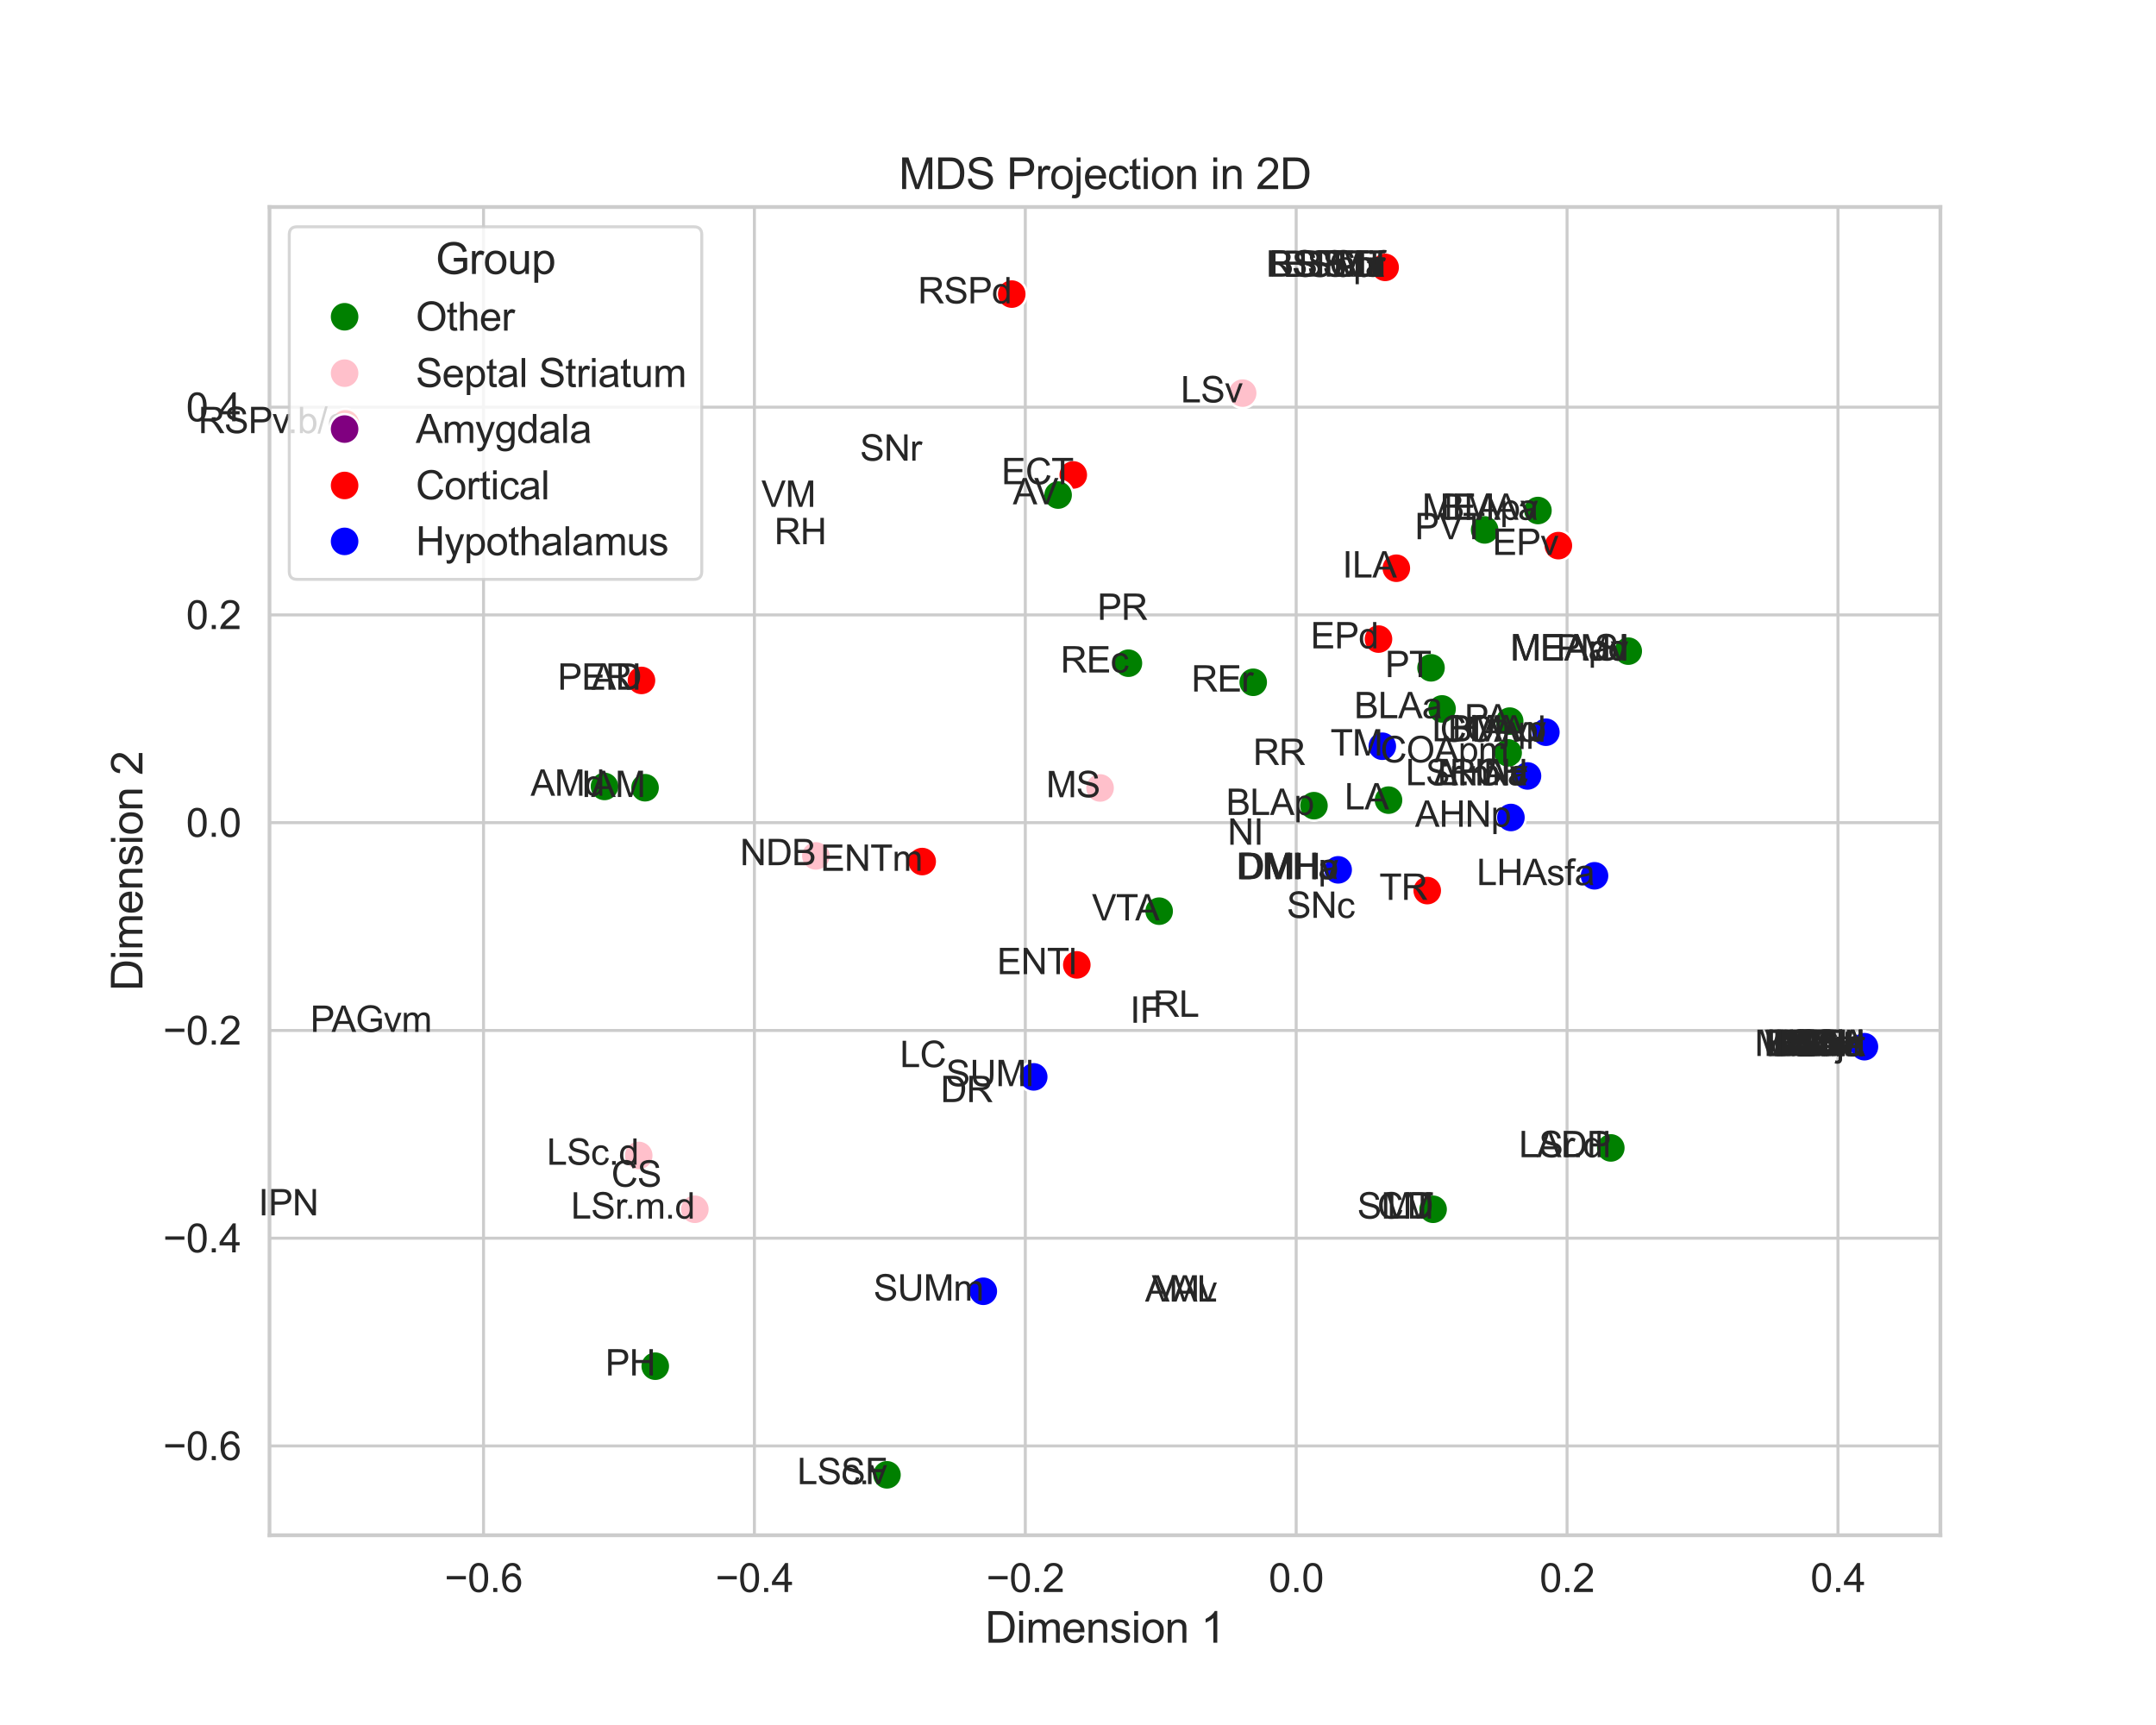 <?xml version="1.0" encoding="utf-8" standalone="no"?>
<!DOCTYPE svg PUBLIC "-//W3C//DTD SVG 1.1//EN"
  "http://www.w3.org/Graphics/SVG/1.1/DTD/svg11.dtd">
<svg xmlns:xlink="http://www.w3.org/1999/xlink" width="720pt" height="576pt" viewBox="0 0 720 576" xmlns="http://www.w3.org/2000/svg" version="1.1">
 <defs>
  <style type="text/css">*{stroke-linejoin: round; stroke-linecap: butt}</style>
 </defs>
 <g id="figure_1">
  <g id="patch_1">
   <path d="M 0 576 
L 720 576 
L 720 0 
L 0 0 
z
" style="fill: #ffffff"/>
  </g>
  <g id="axes_1">
   <g id="patch_2">
    <path d="M 90 512.64 
L 648 512.64 
L 648 69.12 
L 90 69.12 
z
" style="fill: #ffffff"/>
   </g>
   <g id="matplotlib.axis_1">
    <g id="xtick_1">
     <g id="line2d_1">
      <path d="M 161.475 512.64 
L 161.475 69.12 
" clip-path="url(#p6d8d0b81e7)" style="fill: none; stroke: #cccccc; stroke-linecap: round"/>
     </g>
     <g id="text_1">
      <!-- −0.6 -->
      <g style="fill: #262626" transform="translate(148.446 531.588) scale(0.132 -0.132)">
       <defs>
        <path id="ArialMT-2212" d="M 3381 1997 
L 356 1997 
L 356 2522 
L 3381 2522 
L 3381 1997 
z
" transform="scale(0.016)"/>
        <path id="ArialMT-30" d="M 266 2259 
Q 266 3072 433 3567 
Q 600 4063 929 4331 
Q 1259 4600 1759 4600 
Q 2128 4600 2406 4451 
Q 2684 4303 2865 4023 
Q 3047 3744 3150 3342 
Q 3253 2941 3253 2259 
Q 3253 1453 3087 958 
Q 2922 463 2592 192 
Q 2263 -78 1759 -78 
Q 1097 -78 719 397 
Q 266 969 266 2259 
z
M 844 2259 
Q 844 1131 1108 757 
Q 1372 384 1759 384 
Q 2147 384 2411 759 
Q 2675 1134 2675 2259 
Q 2675 3391 2411 3762 
Q 2147 4134 1753 4134 
Q 1366 4134 1134 3806 
Q 844 3388 844 2259 
z
" transform="scale(0.016)"/>
        <path id="ArialMT-2e" d="M 581 0 
L 581 641 
L 1222 641 
L 1222 0 
L 581 0 
z
" transform="scale(0.016)"/>
        <path id="ArialMT-36" d="M 3184 3459 
L 2625 3416 
Q 2550 3747 2413 3897 
Q 2184 4138 1850 4138 
Q 1581 4138 1378 3988 
Q 1113 3794 959 3422 
Q 806 3050 800 2363 
Q 1003 2672 1297 2822 
Q 1591 2972 1913 2972 
Q 2475 2972 2870 2558 
Q 3266 2144 3266 1488 
Q 3266 1056 3080 686 
Q 2894 316 2569 119 
Q 2244 -78 1831 -78 
Q 1128 -78 684 439 
Q 241 956 241 2144 
Q 241 3472 731 4075 
Q 1159 4600 1884 4600 
Q 2425 4600 2770 4297 
Q 3116 3994 3184 3459 
z
M 888 1484 
Q 888 1194 1011 928 
Q 1134 663 1356 523 
Q 1578 384 1822 384 
Q 2178 384 2434 671 
Q 2691 959 2691 1453 
Q 2691 1928 2437 2201 
Q 2184 2475 1800 2475 
Q 1419 2475 1153 2201 
Q 888 1928 888 1484 
z
" transform="scale(0.016)"/>
       </defs>
       <use xlink:href="#ArialMT-2212"/>
       <use xlink:href="#ArialMT-30" x="58.398"/>
       <use xlink:href="#ArialMT-2e" x="114.014"/>
       <use xlink:href="#ArialMT-36" x="141.797"/>
      </g>
     </g>
    </g>
    <g id="xtick_2">
     <g id="line2d_2">
      <path d="M 251.937 512.64 
L 251.937 69.12 
" clip-path="url(#p6d8d0b81e7)" style="fill: none; stroke: #cccccc; stroke-linecap: round"/>
     </g>
     <g id="text_2">
      <!-- −0.4 -->
      <g style="fill: #262626" transform="translate(238.908 531.588) scale(0.132 -0.132)">
       <defs>
        <path id="ArialMT-34" d="M 2069 0 
L 2069 1097 
L 81 1097 
L 81 1613 
L 2172 4581 
L 2631 4581 
L 2631 1613 
L 3250 1613 
L 3250 1097 
L 2631 1097 
L 2631 0 
L 2069 0 
z
M 2069 1613 
L 2069 3678 
L 634 1613 
L 2069 1613 
z
" transform="scale(0.016)"/>
       </defs>
       <use xlink:href="#ArialMT-2212"/>
       <use xlink:href="#ArialMT-30" x="58.398"/>
       <use xlink:href="#ArialMT-2e" x="114.014"/>
       <use xlink:href="#ArialMT-34" x="141.797"/>
      </g>
     </g>
    </g>
    <g id="xtick_3">
     <g id="line2d_3">
      <path d="M 342.399 512.64 
L 342.399 69.12 
" clip-path="url(#p6d8d0b81e7)" style="fill: none; stroke: #cccccc; stroke-linecap: round"/>
     </g>
     <g id="text_3">
      <!-- −0.2 -->
      <g style="fill: #262626" transform="translate(329.37 531.588) scale(0.132 -0.132)">
       <defs>
        <path id="ArialMT-32" d="M 3222 541 
L 3222 0 
L 194 0 
Q 188 203 259 391 
Q 375 700 629 1000 
Q 884 1300 1366 1694 
Q 2113 2306 2375 2664 
Q 2638 3022 2638 3341 
Q 2638 3675 2398 3904 
Q 2159 4134 1775 4134 
Q 1369 4134 1125 3890 
Q 881 3647 878 3216 
L 300 3275 
Q 359 3922 746 4261 
Q 1134 4600 1788 4600 
Q 2447 4600 2831 4234 
Q 3216 3869 3216 3328 
Q 3216 3053 3103 2787 
Q 2991 2522 2730 2228 
Q 2469 1934 1863 1422 
Q 1356 997 1212 845 
Q 1069 694 975 541 
L 3222 541 
z
" transform="scale(0.016)"/>
       </defs>
       <use xlink:href="#ArialMT-2212"/>
       <use xlink:href="#ArialMT-30" x="58.398"/>
       <use xlink:href="#ArialMT-2e" x="114.014"/>
       <use xlink:href="#ArialMT-32" x="141.797"/>
      </g>
     </g>
    </g>
    <g id="xtick_4">
     <g id="line2d_4">
      <path d="M 432.861 512.64 
L 432.861 69.12 
" clip-path="url(#p6d8d0b81e7)" style="fill: none; stroke: #cccccc; stroke-linecap: round"/>
     </g>
     <g id="text_4">
      <!-- 0.0 -->
      <g style="fill: #262626" transform="translate(423.687 531.588) scale(0.132 -0.132)">
       <use xlink:href="#ArialMT-30"/>
       <use xlink:href="#ArialMT-2e" x="55.615"/>
       <use xlink:href="#ArialMT-30" x="83.398"/>
      </g>
     </g>
    </g>
    <g id="xtick_5">
     <g id="line2d_5">
      <path d="M 523.324 512.64 
L 523.324 69.12 
" clip-path="url(#p6d8d0b81e7)" style="fill: none; stroke: #cccccc; stroke-linecap: round"/>
     </g>
     <g id="text_5">
      <!-- 0.2 -->
      <g style="fill: #262626" transform="translate(514.15 531.588) scale(0.132 -0.132)">
       <use xlink:href="#ArialMT-30"/>
       <use xlink:href="#ArialMT-2e" x="55.615"/>
       <use xlink:href="#ArialMT-32" x="83.398"/>
      </g>
     </g>
    </g>
    <g id="xtick_6">
     <g id="line2d_6">
      <path d="M 613.786 512.64 
L 613.786 69.12 
" clip-path="url(#p6d8d0b81e7)" style="fill: none; stroke: #cccccc; stroke-linecap: round"/>
     </g>
     <g id="text_6">
      <!-- 0.4 -->
      <g style="fill: #262626" transform="translate(604.612 531.588) scale(0.132 -0.132)">
       <use xlink:href="#ArialMT-30"/>
       <use xlink:href="#ArialMT-2e" x="55.615"/>
       <use xlink:href="#ArialMT-34" x="83.398"/>
      </g>
     </g>
    </g>
    <g id="text_7">
     <!-- Dimension 1 -->
     <g style="fill: #262626" transform="translate(328.984 548.519) scale(0.144 -0.144)">
      <defs>
       <path id="ArialMT-44" d="M 494 0 
L 494 4581 
L 2072 4581 
Q 2606 4581 2888 4516 
Q 3281 4425 3559 4188 
Q 3922 3881 4101 3404 
Q 4281 2928 4281 2316 
Q 4281 1794 4159 1391 
Q 4038 988 3847 723 
Q 3656 459 3429 307 
Q 3203 156 2883 78 
Q 2563 0 2147 0 
L 494 0 
z
M 1100 541 
L 2078 541 
Q 2531 541 2789 625 
Q 3047 709 3200 863 
Q 3416 1078 3536 1442 
Q 3656 1806 3656 2325 
Q 3656 3044 3420 3430 
Q 3184 3816 2847 3947 
Q 2603 4041 2063 4041 
L 1100 4041 
L 1100 541 
z
" transform="scale(0.016)"/>
       <path id="ArialMT-69" d="M 425 3934 
L 425 4581 
L 988 4581 
L 988 3934 
L 425 3934 
z
M 425 0 
L 425 3319 
L 988 3319 
L 988 0 
L 425 0 
z
" transform="scale(0.016)"/>
       <path id="ArialMT-6d" d="M 422 0 
L 422 3319 
L 925 3319 
L 925 2853 
Q 1081 3097 1340 3245 
Q 1600 3394 1931 3394 
Q 2300 3394 2536 3241 
Q 2772 3088 2869 2813 
Q 3263 3394 3894 3394 
Q 4388 3394 4653 3120 
Q 4919 2847 4919 2278 
L 4919 0 
L 4359 0 
L 4359 2091 
Q 4359 2428 4304 2576 
Q 4250 2725 4106 2815 
Q 3963 2906 3769 2906 
Q 3419 2906 3187 2673 
Q 2956 2441 2956 1928 
L 2956 0 
L 2394 0 
L 2394 2156 
Q 2394 2531 2256 2718 
Q 2119 2906 1806 2906 
Q 1569 2906 1367 2781 
Q 1166 2656 1075 2415 
Q 984 2175 984 1722 
L 984 0 
L 422 0 
z
" transform="scale(0.016)"/>
       <path id="ArialMT-65" d="M 2694 1069 
L 3275 997 
Q 3138 488 2766 206 
Q 2394 -75 1816 -75 
Q 1088 -75 661 373 
Q 234 822 234 1631 
Q 234 2469 665 2931 
Q 1097 3394 1784 3394 
Q 2450 3394 2872 2941 
Q 3294 2488 3294 1666 
Q 3294 1616 3291 1516 
L 816 1516 
Q 847 969 1125 678 
Q 1403 388 1819 388 
Q 2128 388 2347 550 
Q 2566 713 2694 1069 
z
M 847 1978 
L 2700 1978 
Q 2663 2397 2488 2606 
Q 2219 2931 1791 2931 
Q 1403 2931 1139 2672 
Q 875 2413 847 1978 
z
" transform="scale(0.016)"/>
       <path id="ArialMT-6e" d="M 422 0 
L 422 3319 
L 928 3319 
L 928 2847 
Q 1294 3394 1984 3394 
Q 2284 3394 2536 3286 
Q 2788 3178 2913 3003 
Q 3038 2828 3088 2588 
Q 3119 2431 3119 2041 
L 3119 0 
L 2556 0 
L 2556 2019 
Q 2556 2363 2490 2533 
Q 2425 2703 2258 2804 
Q 2091 2906 1866 2906 
Q 1506 2906 1245 2678 
Q 984 2450 984 1813 
L 984 0 
L 422 0 
z
" transform="scale(0.016)"/>
       <path id="ArialMT-73" d="M 197 991 
L 753 1078 
Q 800 744 1014 566 
Q 1228 388 1613 388 
Q 2000 388 2187 545 
Q 2375 703 2375 916 
Q 2375 1106 2209 1216 
Q 2094 1291 1634 1406 
Q 1016 1563 777 1677 
Q 538 1791 414 1992 
Q 291 2194 291 2438 
Q 291 2659 392 2848 
Q 494 3038 669 3163 
Q 800 3259 1026 3326 
Q 1253 3394 1513 3394 
Q 1903 3394 2198 3281 
Q 2494 3169 2634 2976 
Q 2775 2784 2828 2463 
L 2278 2388 
Q 2241 2644 2061 2787 
Q 1881 2931 1553 2931 
Q 1166 2931 1000 2803 
Q 834 2675 834 2503 
Q 834 2394 903 2306 
Q 972 2216 1119 2156 
Q 1203 2125 1616 2013 
Q 2213 1853 2448 1751 
Q 2684 1650 2818 1456 
Q 2953 1263 2953 975 
Q 2953 694 2789 445 
Q 2625 197 2315 61 
Q 2006 -75 1616 -75 
Q 969 -75 630 194 
Q 291 463 197 991 
z
" transform="scale(0.016)"/>
       <path id="ArialMT-6f" d="M 213 1659 
Q 213 2581 725 3025 
Q 1153 3394 1769 3394 
Q 2453 3394 2887 2945 
Q 3322 2497 3322 1706 
Q 3322 1066 3130 698 
Q 2938 331 2570 128 
Q 2203 -75 1769 -75 
Q 1072 -75 642 372 
Q 213 819 213 1659 
z
M 791 1659 
Q 791 1022 1069 705 
Q 1347 388 1769 388 
Q 2188 388 2466 706 
Q 2744 1025 2744 1678 
Q 2744 2294 2464 2611 
Q 2184 2928 1769 2928 
Q 1347 2928 1069 2612 
Q 791 2297 791 1659 
z
" transform="scale(0.016)"/>
       <path id="ArialMT-20" transform="scale(0.016)"/>
       <path id="ArialMT-31" d="M 2384 0 
L 1822 0 
L 1822 3584 
Q 1619 3391 1289 3197 
Q 959 3003 697 2906 
L 697 3450 
Q 1169 3672 1522 3987 
Q 1875 4303 2022 4600 
L 2384 4600 
L 2384 0 
z
" transform="scale(0.016)"/>
      </defs>
      <use xlink:href="#ArialMT-44"/>
      <use xlink:href="#ArialMT-69" x="72.217"/>
      <use xlink:href="#ArialMT-6d" x="94.434"/>
      <use xlink:href="#ArialMT-65" x="177.734"/>
      <use xlink:href="#ArialMT-6e" x="233.35"/>
      <use xlink:href="#ArialMT-73" x="288.965"/>
      <use xlink:href="#ArialMT-69" x="338.965"/>
      <use xlink:href="#ArialMT-6f" x="361.182"/>
      <use xlink:href="#ArialMT-6e" x="416.797"/>
      <use xlink:href="#ArialMT-20" x="472.412"/>
      <use xlink:href="#ArialMT-31" x="500.195"/>
     </g>
    </g>
   </g>
   <g id="matplotlib.axis_2">
    <g id="ytick_1">
     <g id="line2d_7">
      <path d="M 90 482.828 
L 648 482.828 
" clip-path="url(#p6d8d0b81e7)" style="fill: none; stroke: #cccccc; stroke-linecap: round"/>
     </g>
     <g id="text_8">
      <!-- −0.6 -->
      <g style="fill: #262626" transform="translate(54.442 487.552) scale(0.132 -0.132)">
       <use xlink:href="#ArialMT-2212"/>
       <use xlink:href="#ArialMT-30" x="58.398"/>
       <use xlink:href="#ArialMT-2e" x="114.014"/>
       <use xlink:href="#ArialMT-36" x="141.797"/>
      </g>
     </g>
    </g>
    <g id="ytick_2">
     <g id="line2d_8">
      <path d="M 90 413.453 
L 648 413.453 
" clip-path="url(#p6d8d0b81e7)" style="fill: none; stroke: #cccccc; stroke-linecap: round"/>
     </g>
     <g id="text_9">
      <!-- −0.4 -->
      <g style="fill: #262626" transform="translate(54.442 418.177) scale(0.132 -0.132)">
       <use xlink:href="#ArialMT-2212"/>
       <use xlink:href="#ArialMT-30" x="58.398"/>
       <use xlink:href="#ArialMT-2e" x="114.014"/>
       <use xlink:href="#ArialMT-34" x="141.797"/>
      </g>
     </g>
    </g>
    <g id="ytick_3">
     <g id="line2d_9">
      <path d="M 90 344.078 
L 648 344.078 
" clip-path="url(#p6d8d0b81e7)" style="fill: none; stroke: #cccccc; stroke-linecap: round"/>
     </g>
     <g id="text_10">
      <!-- −0.2 -->
      <g style="fill: #262626" transform="translate(54.442 348.802) scale(0.132 -0.132)">
       <use xlink:href="#ArialMT-2212"/>
       <use xlink:href="#ArialMT-30" x="58.398"/>
       <use xlink:href="#ArialMT-2e" x="114.014"/>
       <use xlink:href="#ArialMT-32" x="141.797"/>
      </g>
     </g>
    </g>
    <g id="ytick_4">
     <g id="line2d_10">
      <path d="M 90 274.703 
L 648 274.703 
" clip-path="url(#p6d8d0b81e7)" style="fill: none; stroke: #cccccc; stroke-linecap: round"/>
     </g>
     <g id="text_11">
      <!-- 0.0 -->
      <g style="fill: #262626" transform="translate(62.152 279.427) scale(0.132 -0.132)">
       <use xlink:href="#ArialMT-30"/>
       <use xlink:href="#ArialMT-2e" x="55.615"/>
       <use xlink:href="#ArialMT-30" x="83.398"/>
      </g>
     </g>
    </g>
    <g id="ytick_5">
     <g id="line2d_11">
      <path d="M 90 205.328 
L 648 205.328 
" clip-path="url(#p6d8d0b81e7)" style="fill: none; stroke: #cccccc; stroke-linecap: round"/>
     </g>
     <g id="text_12">
      <!-- 0.2 -->
      <g style="fill: #262626" transform="translate(62.152 210.053) scale(0.132 -0.132)">
       <use xlink:href="#ArialMT-30"/>
       <use xlink:href="#ArialMT-2e" x="55.615"/>
       <use xlink:href="#ArialMT-32" x="83.398"/>
      </g>
     </g>
    </g>
    <g id="ytick_6">
     <g id="line2d_12">
      <path d="M 90 135.954 
L 648 135.954 
" clip-path="url(#p6d8d0b81e7)" style="fill: none; stroke: #cccccc; stroke-linecap: round"/>
     </g>
     <g id="text_13">
      <!-- 0.4 -->
      <g style="fill: #262626" transform="translate(62.152 140.678) scale(0.132 -0.132)">
       <use xlink:href="#ArialMT-30"/>
       <use xlink:href="#ArialMT-2e" x="55.615"/>
       <use xlink:href="#ArialMT-34" x="83.398"/>
      </g>
     </g>
    </g>
    <g id="text_14">
     <!-- Dimension 2 -->
     <g style="fill: #262626" transform="translate(47.58 330.896) rotate(-90) scale(0.144 -0.144)">
      <use xlink:href="#ArialMT-44"/>
      <use xlink:href="#ArialMT-69" x="72.217"/>
      <use xlink:href="#ArialMT-6d" x="94.434"/>
      <use xlink:href="#ArialMT-65" x="177.734"/>
      <use xlink:href="#ArialMT-6e" x="233.35"/>
      <use xlink:href="#ArialMT-73" x="288.965"/>
      <use xlink:href="#ArialMT-69" x="338.965"/>
      <use xlink:href="#ArialMT-6f" x="361.182"/>
      <use xlink:href="#ArialMT-6e" x="416.797"/>
      <use xlink:href="#ArialMT-20" x="472.412"/>
      <use xlink:href="#ArialMT-32" x="500.195"/>
     </g>
    </g>
   </g>
   <g id="PathCollection_1">
    <defs>
     <path id="C0_0_55714594ff" d="M 0 5 
C 1.326 5 2.598 4.473 3.536 3.536 
C 4.473 2.598 5 1.326 5 -0 
C 5 -1.326 4.473 -2.598 3.536 -3.536 
C 2.598 -4.473 1.326 -5 0 -5 
C -1.326 -5 -2.598 -4.473 -3.536 -3.536 
C -4.473 -2.598 -5 -1.326 -5 0 
C -5 1.326 -4.473 2.598 -3.536 3.536 
C -2.598 4.473 -1.326 5 0 5 
z
"/>
    </defs>
    <g clip-path="url(#p6d8d0b81e7)">
     <use xlink:href="#C0_0_55714594ff" x="543.758" y="217.425" style="fill: #008000; stroke: #ffffff; stroke-width: 0.8"/>
    </g>
    <g clip-path="url(#p6d8d0b81e7)">
     <use xlink:href="#C0_0_55714594ff" x="367.369" y="263.109" style="fill: #ffc0cb; stroke: #ffffff; stroke-width: 0.8"/>
    </g>
    <g clip-path="url(#p6d8d0b81e7)">
     <use xlink:href="#C0_0_55714594ff" x="272.456" y="285.798" style="fill: #ffc0cb; stroke: #ffffff; stroke-width: 0.8"/>
    </g>
    <g clip-path="url(#p6d8d0b81e7)">
     <use xlink:href="#C0_0_55714594ff" x="462.568" y="89.28" style="fill: #800080; stroke: #ffffff; stroke-width: 0.8"/>
    </g>
    <g clip-path="url(#p6d8d0b81e7)">
     <use xlink:href="#C0_0_55714594ff" x="622.636" y="349.507" style="fill: #800080; stroke: #ffffff; stroke-width: 0.8"/>
    </g>
    <g clip-path="url(#p6d8d0b81e7)">
     <use xlink:href="#C0_0_55714594ff" x="462.568" y="89.28" style="fill: #800080; stroke: #ffffff; stroke-width: 0.8"/>
    </g>
    <g clip-path="url(#p6d8d0b81e7)">
     <use xlink:href="#C0_0_55714594ff" x="462.568" y="89.28" style="fill: #800080; stroke: #ffffff; stroke-width: 0.8"/>
    </g>
    <g clip-path="url(#p6d8d0b81e7)">
     <use xlink:href="#C0_0_55714594ff" x="622.636" y="349.507" style="fill: #800080; stroke: #ffffff; stroke-width: 0.8"/>
    </g>
    <g clip-path="url(#p6d8d0b81e7)">
     <use xlink:href="#C0_0_55714594ff" x="622.636" y="349.507" style="fill: #800080; stroke: #ffffff; stroke-width: 0.8"/>
    </g>
    <g clip-path="url(#p6d8d0b81e7)">
     <use xlink:href="#C0_0_55714594ff" x="510.113" y="259.096" style="fill: #ffc0cb; stroke: #ffffff; stroke-width: 0.8"/>
    </g>
    <g clip-path="url(#p6d8d0b81e7)">
     <use xlink:href="#C0_0_55714594ff" x="232.046" y="403.795" style="fill: #ffc0cb; stroke: #ffffff; stroke-width: 0.8"/>
    </g>
    <g clip-path="url(#p6d8d0b81e7)">
     <use xlink:href="#C0_0_55714594ff" x="622.636" y="349.507" style="fill: #ffc0cb; stroke: #ffffff; stroke-width: 0.8"/>
    </g>
    <g clip-path="url(#p6d8d0b81e7)">
     <use xlink:href="#C0_0_55714594ff" x="537.934" y="383.307" style="fill: #ffc0cb; stroke: #ffffff; stroke-width: 0.8"/>
    </g>
    <g clip-path="url(#p6d8d0b81e7)">
     <use xlink:href="#C0_0_55714594ff" x="296.239" y="492.48" style="fill: #ffc0cb; stroke: #ffffff; stroke-width: 0.8"/>
    </g>
    <g clip-path="url(#p6d8d0b81e7)">
     <use xlink:href="#C0_0_55714594ff" x="213.302" y="385.824" style="fill: #ffc0cb; stroke: #ffffff; stroke-width: 0.8"/>
    </g>
    <g clip-path="url(#p6d8d0b81e7)">
     <use xlink:href="#C0_0_55714594ff" x="414.987" y="131.267" style="fill: #ffc0cb; stroke: #ffffff; stroke-width: 0.8"/>
    </g>
    <g clip-path="url(#p6d8d0b81e7)">
     <use xlink:href="#C0_0_55714594ff" x="296.206" y="492.466" style="fill: #008000; stroke: #ffffff; stroke-width: 0.8"/>
    </g>
    <g clip-path="url(#p6d8d0b81e7)">
     <use xlink:href="#C0_0_55714594ff" x="622.636" y="349.507" style="fill: #008000; stroke: #ffffff; stroke-width: 0.8"/>
    </g>
    <g clip-path="url(#p6d8d0b81e7)">
     <use xlink:href="#C0_0_55714594ff" x="543.758" y="217.425" style="fill: #800080; stroke: #ffffff; stroke-width: 0.8"/>
    </g>
    <g clip-path="url(#p6d8d0b81e7)">
     <use xlink:href="#C0_0_55714594ff" x="513.6" y="170.471" style="fill: #800080; stroke: #ffffff; stroke-width: 0.8"/>
    </g>
    <g clip-path="url(#p6d8d0b81e7)">
     <use xlink:href="#C0_0_55714594ff" x="543.758" y="217.425" style="fill: #800080; stroke: #ffffff; stroke-width: 0.8"/>
    </g>
    <g clip-path="url(#p6d8d0b81e7)">
     <use xlink:href="#C0_0_55714594ff" x="503.651" y="251.394" style="fill: #008000; stroke: #ffffff; stroke-width: 0.8"/>
    </g>
    <g clip-path="url(#p6d8d0b81e7)">
     <use xlink:href="#C0_0_55714594ff" x="516.252" y="244.496" style="fill: #008000; stroke: #ffffff; stroke-width: 0.8"/>
    </g>
    <g clip-path="url(#p6d8d0b81e7)">
     <use xlink:href="#C0_0_55714594ff" x="622.636" y="349.507" style="fill: #008000; stroke: #ffffff; stroke-width: 0.8"/>
    </g>
    <g clip-path="url(#p6d8d0b81e7)">
     <use xlink:href="#C0_0_55714594ff" x="476.629" y="297.384" style="fill: #ff0000; stroke: #ffffff; stroke-width: 0.8"/>
    </g>
    <g clip-path="url(#p6d8d0b81e7)">
     <use xlink:href="#C0_0_55714594ff" x="307.968" y="287.684" style="fill: #ff0000; stroke: #ffffff; stroke-width: 0.8"/>
    </g>
    <g clip-path="url(#p6d8d0b81e7)">
     <use xlink:href="#C0_0_55714594ff" x="359.604" y="322.187" style="fill: #ff0000; stroke: #ffffff; stroke-width: 0.8"/>
    </g>
    <g clip-path="url(#p6d8d0b81e7)">
     <use xlink:href="#C0_0_55714594ff" x="466.31" y="189.74" style="fill: #ff0000; stroke: #ffffff; stroke-width: 0.8"/>
    </g>
    <g clip-path="url(#p6d8d0b81e7)">
     <use xlink:href="#C0_0_55714594ff" x="462.568" y="89.28" style="fill: #ff0000; stroke: #ffffff; stroke-width: 0.8"/>
    </g>
    <g clip-path="url(#p6d8d0b81e7)">
     <use xlink:href="#C0_0_55714594ff" x="115.364" y="141.527" style="fill: #ff0000; stroke: #ffffff; stroke-width: 0.8"/>
    </g>
    <g clip-path="url(#p6d8d0b81e7)">
     <use xlink:href="#C0_0_55714594ff" x="337.877" y="98.205" style="fill: #ff0000; stroke: #ffffff; stroke-width: 0.8"/>
    </g>
    <g clip-path="url(#p6d8d0b81e7)">
     <use xlink:href="#C0_0_55714594ff" x="462.568" y="89.28" style="fill: #ff0000; stroke: #ffffff; stroke-width: 0.8"/>
    </g>
    <g clip-path="url(#p6d8d0b81e7)">
     <use xlink:href="#C0_0_55714594ff" x="214.223" y="227.203" style="fill: #ff0000; stroke: #ffffff; stroke-width: 0.8"/>
    </g>
    <g clip-path="url(#p6d8d0b81e7)">
     <use xlink:href="#C0_0_55714594ff" x="358.425" y="158.585" style="fill: #ff0000; stroke: #ffffff; stroke-width: 0.8"/>
    </g>
    <g clip-path="url(#p6d8d0b81e7)">
     <use xlink:href="#C0_0_55714594ff" x="513.6" y="170.471" style="fill: #008000; stroke: #ffffff; stroke-width: 0.8"/>
    </g>
    <g clip-path="url(#p6d8d0b81e7)">
     <use xlink:href="#C0_0_55714594ff" x="516.252" y="244.496" style="fill: #008000; stroke: #ffffff; stroke-width: 0.8"/>
    </g>
    <g clip-path="url(#p6d8d0b81e7)">
     <use xlink:href="#C0_0_55714594ff" x="481.582" y="236.718" style="fill: #008000; stroke: #ffffff; stroke-width: 0.8"/>
    </g>
    <g clip-path="url(#p6d8d0b81e7)">
     <use xlink:href="#C0_0_55714594ff" x="438.799" y="269.026" style="fill: #008000; stroke: #ffffff; stroke-width: 0.8"/>
    </g>
    <g clip-path="url(#p6d8d0b81e7)">
     <use xlink:href="#C0_0_55714594ff" x="463.703" y="267.176" style="fill: #008000; stroke: #ffffff; stroke-width: 0.8"/>
    </g>
    <g clip-path="url(#p6d8d0b81e7)">
     <use xlink:href="#C0_0_55714594ff" x="504.167" y="240.79" style="fill: #008000; stroke: #ffffff; stroke-width: 0.8"/>
    </g>
    <g clip-path="url(#p6d8d0b81e7)">
     <use xlink:href="#C0_0_55714594ff" x="520.422" y="182.19" style="fill: #ff0000; stroke: #ffffff; stroke-width: 0.8"/>
    </g>
    <g clip-path="url(#p6d8d0b81e7)">
     <use xlink:href="#C0_0_55714594ff" x="460.35" y="213.399" style="fill: #ff0000; stroke: #ffffff; stroke-width: 0.8"/>
    </g>
    <g clip-path="url(#p6d8d0b81e7)">
     <use xlink:href="#C0_0_55714594ff" x="537.934" y="383.307" style="fill: #008000; stroke: #ffffff; stroke-width: 0.8"/>
    </g>
    <g clip-path="url(#p6d8d0b81e7)">
     <use xlink:href="#C0_0_55714594ff" x="446.88" y="290.454" style="fill: #0000ff; stroke: #ffffff; stroke-width: 0.8"/>
    </g>
    <g clip-path="url(#p6d8d0b81e7)">
     <use xlink:href="#C0_0_55714594ff" x="446.88" y="290.454" style="fill: #0000ff; stroke: #ffffff; stroke-width: 0.8"/>
    </g>
    <g clip-path="url(#p6d8d0b81e7)">
     <use xlink:href="#C0_0_55714594ff" x="446.88" y="290.454" style="fill: #0000ff; stroke: #ffffff; stroke-width: 0.8"/>
    </g>
    <g clip-path="url(#p6d8d0b81e7)">
     <use xlink:href="#C0_0_55714594ff" x="218.824" y="456.19" style="fill: #008000; stroke: #ffffff; stroke-width: 0.8"/>
    </g>
    <g clip-path="url(#p6d8d0b81e7)">
     <use xlink:href="#C0_0_55714594ff" x="622.636" y="349.507" style="fill: #008000; stroke: #ffffff; stroke-width: 0.8"/>
    </g>
    <g clip-path="url(#p6d8d0b81e7)">
     <use xlink:href="#C0_0_55714594ff" x="510.113" y="259.096" style="fill: #0000ff; stroke: #ffffff; stroke-width: 0.8"/>
    </g>
    <g clip-path="url(#p6d8d0b81e7)">
     <use xlink:href="#C0_0_55714594ff" x="504.574" y="272.969" style="fill: #0000ff; stroke: #ffffff; stroke-width: 0.8"/>
    </g>
    <g clip-path="url(#p6d8d0b81e7)">
     <use xlink:href="#C0_0_55714594ff" x="622.636" y="349.507" style="fill: #008000; stroke: #ffffff; stroke-width: 0.8"/>
    </g>
    <g clip-path="url(#p6d8d0b81e7)">
     <use xlink:href="#C0_0_55714594ff" x="543.758" y="217.425" style="fill: #008000; stroke: #ffffff; stroke-width: 0.8"/>
    </g>
    <g clip-path="url(#p6d8d0b81e7)">
     <use xlink:href="#C0_0_55714594ff" x="461.624" y="249.177" style="fill: #0000ff; stroke: #ffffff; stroke-width: 0.8"/>
    </g>
    <g clip-path="url(#p6d8d0b81e7)">
     <use xlink:href="#C0_0_55714594ff" x="328.377" y="431.175" style="fill: #0000ff; stroke: #ffffff; stroke-width: 0.8"/>
    </g>
    <g clip-path="url(#p6d8d0b81e7)">
     <use xlink:href="#C0_0_55714594ff" x="345.215" y="359.583" style="fill: #0000ff; stroke: #ffffff; stroke-width: 0.8"/>
    </g>
    <g clip-path="url(#p6d8d0b81e7)">
     <use xlink:href="#C0_0_55714594ff" x="510.113" y="259.096" style="fill: #008000; stroke: #ffffff; stroke-width: 0.8"/>
    </g>
    <g clip-path="url(#p6d8d0b81e7)">
     <use xlink:href="#C0_0_55714594ff" x="510.113" y="259.096" style="fill: #0000ff; stroke: #ffffff; stroke-width: 0.8"/>
    </g>
    <g clip-path="url(#p6d8d0b81e7)">
     <use xlink:href="#C0_0_55714594ff" x="516.252" y="244.496" style="fill: #0000ff; stroke: #ffffff; stroke-width: 0.8"/>
    </g>
    <g clip-path="url(#p6d8d0b81e7)">
     <use xlink:href="#C0_0_55714594ff" x="622.636" y="349.507" style="fill: #0000ff; stroke: #ffffff; stroke-width: 0.8"/>
    </g>
    <g clip-path="url(#p6d8d0b81e7)">
     <use xlink:href="#C0_0_55714594ff" x="532.494" y="292.44" style="fill: #0000ff; stroke: #ffffff; stroke-width: 0.8"/>
    </g>
    <g clip-path="url(#p6d8d0b81e7)">
     <use xlink:href="#C0_0_55714594ff" x="418.514" y="227.826" style="fill: #008000; stroke: #ffffff; stroke-width: 0.8"/>
    </g>
    <g clip-path="url(#p6d8d0b81e7)">
     <use xlink:href="#C0_0_55714594ff" x="376.84" y="221.453" style="fill: #008000; stroke: #ffffff; stroke-width: 0.8"/>
    </g>
    <g clip-path="url(#p6d8d0b81e7)">
     <use xlink:href="#C0_0_55714594ff" x="495.802" y="176.946" style="fill: #008000; stroke: #ffffff; stroke-width: 0.8"/>
    </g>
    <g clip-path="url(#p6d8d0b81e7)">
     <use xlink:href="#C0_0_55714594ff" x="477.888" y="222.997" style="fill: #008000; stroke: #ffffff; stroke-width: 0.8"/>
    </g>
    <g clip-path="url(#p6d8d0b81e7)">
     <use xlink:href="#C0_0_55714594ff" x="353.358" y="165.305" style="fill: #008000; stroke: #ffffff; stroke-width: 0.8"/>
    </g>
    <g clip-path="url(#p6d8d0b81e7)">
     <use xlink:href="#C0_0_55714594ff" x="201.87" y="262.604" style="fill: #008000; stroke: #ffffff; stroke-width: 0.8"/>
    </g>
    <g clip-path="url(#p6d8d0b81e7)">
     <use xlink:href="#C0_0_55714594ff" x="215.417" y="263.034" style="fill: #008000; stroke: #ffffff; stroke-width: 0.8"/>
    </g>
    <g clip-path="url(#p6d8d0b81e7)">
     <use xlink:href="#C0_0_55714594ff" x="478.587" y="403.795" style="fill: #008000; stroke: #ffffff; stroke-width: 0.8"/>
    </g>
    <g clip-path="url(#p6d8d0b81e7)">
     <use xlink:href="#C0_0_55714594ff" x="387.103" y="304.255" style="fill: #008000; stroke: #ffffff; stroke-width: 0.8"/>
    </g>
   </g>
   <g id="line2d_13"/>
   <g id="line2d_14"/>
   <g id="line2d_15"/>
   <g id="line2d_16"/>
   <g id="line2d_17"/>
   <g id="patch_3">
    <path d="M 90 512.64 
L 90 69.12 
" style="fill: none; stroke: #cccccc; stroke-width: 1.25; stroke-linejoin: miter; stroke-linecap: square"/>
   </g>
   <g id="patch_4">
    <path d="M 648 512.64 
L 648 69.12 
" style="fill: none; stroke: #cccccc; stroke-width: 1.25; stroke-linejoin: miter; stroke-linecap: square"/>
   </g>
   <g id="patch_5">
    <path d="M 90 512.64 
L 648 512.64 
" style="fill: none; stroke: #cccccc; stroke-width: 1.25; stroke-linejoin: miter; stroke-linecap: square"/>
   </g>
   <g id="patch_6">
    <path d="M 90 69.12 
L 648 69.12 
" style="fill: none; stroke: #cccccc; stroke-width: 1.25; stroke-linejoin: miter; stroke-linecap: square"/>
   </g>
   <g id="text_15">
    <!-- SI -->
    <g style="fill: #262626" transform="translate(532.42 220.527) scale(0.12 -0.12)">
     <defs>
      <path id="ArialMT-53" d="M 288 1472 
L 859 1522 
Q 900 1178 1048 958 
Q 1197 738 1509 602 
Q 1822 466 2213 466 
Q 2559 466 2825 569 
Q 3091 672 3220 851 
Q 3350 1031 3350 1244 
Q 3350 1459 3225 1620 
Q 3100 1781 2813 1891 
Q 2628 1963 1997 2114 
Q 1366 2266 1113 2400 
Q 784 2572 623 2826 
Q 463 3081 463 3397 
Q 463 3744 659 4045 
Q 856 4347 1234 4503 
Q 1613 4659 2075 4659 
Q 2584 4659 2973 4495 
Q 3363 4331 3572 4012 
Q 3781 3694 3797 3291 
L 3216 3247 
Q 3169 3681 2898 3903 
Q 2628 4125 2100 4125 
Q 1550 4125 1298 3923 
Q 1047 3722 1047 3438 
Q 1047 3191 1225 3031 
Q 1400 2872 2139 2705 
Q 2878 2538 3153 2413 
Q 3553 2228 3743 1945 
Q 3934 1663 3934 1294 
Q 3934 928 3725 604 
Q 3516 281 3123 101 
Q 2731 -78 2241 -78 
Q 1619 -78 1198 103 
Q 778 284 539 648 
Q 300 1013 288 1472 
z
" transform="scale(0.016)"/>
      <path id="ArialMT-49" d="M 597 0 
L 597 4581 
L 1203 4581 
L 1203 0 
L 597 0 
z
" transform="scale(0.016)"/>
     </defs>
     <use xlink:href="#ArialMT-53"/>
     <use xlink:href="#ArialMT-49" x="66.699"/>
    </g>
   </g>
   <g id="text_16">
    <!-- MS -->
    <g style="fill: #262626" transform="translate(349.369 266.211) scale(0.12 -0.12)">
     <defs>
      <path id="ArialMT-4d" d="M 475 0 
L 475 4581 
L 1388 4581 
L 2472 1338 
Q 2622 884 2691 659 
Q 2769 909 2934 1394 
L 4031 4581 
L 4847 4581 
L 4847 0 
L 4263 0 
L 4263 3834 
L 2931 0 
L 2384 0 
L 1059 3900 
L 1059 0 
L 475 0 
z
" transform="scale(0.016)"/>
     </defs>
     <use xlink:href="#ArialMT-4d"/>
     <use xlink:href="#ArialMT-53" x="83.301"/>
    </g>
   </g>
   <g id="text_17">
    <!-- NDB -->
    <g style="fill: #262626" transform="translate(247.119 288.901) scale(0.12 -0.12)">
     <defs>
      <path id="ArialMT-4e" d="M 488 0 
L 488 4581 
L 1109 4581 
L 3516 984 
L 3516 4581 
L 4097 4581 
L 4097 0 
L 3475 0 
L 1069 3600 
L 1069 0 
L 488 0 
z
" transform="scale(0.016)"/>
      <path id="ArialMT-42" d="M 469 0 
L 469 4581 
L 2188 4581 
Q 2713 4581 3030 4442 
Q 3347 4303 3526 4014 
Q 3706 3725 3706 3409 
Q 3706 3116 3547 2856 
Q 3388 2597 3066 2438 
Q 3481 2316 3704 2022 
Q 3928 1728 3928 1328 
Q 3928 1006 3792 729 
Q 3656 453 3456 303 
Q 3256 153 2954 76 
Q 2653 0 2216 0 
L 469 0 
z
M 1075 2656 
L 2066 2656 
Q 2469 2656 2644 2709 
Q 2875 2778 2992 2937 
Q 3109 3097 3109 3338 
Q 3109 3566 3000 3739 
Q 2891 3913 2687 3977 
Q 2484 4041 1991 4041 
L 1075 4041 
L 1075 2656 
z
M 1075 541 
L 2216 541 
Q 2509 541 2628 563 
Q 2838 600 2978 687 
Q 3119 775 3209 942 
Q 3300 1109 3300 1328 
Q 3300 1584 3169 1773 
Q 3038 1963 2805 2039 
Q 2572 2116 2134 2116 
L 1075 2116 
L 1075 541 
z
" transform="scale(0.016)"/>
     </defs>
     <use xlink:href="#ArialMT-4e"/>
     <use xlink:href="#ArialMT-44" x="72.217"/>
     <use xlink:href="#ArialMT-42" x="144.434"/>
    </g>
   </g>
   <g id="text_18">
    <!-- BSTam -->
    <g style="fill: #262626" transform="translate(423.896 92.382) scale(0.12 -0.12)">
     <defs>
      <path id="ArialMT-54" d="M 1659 0 
L 1659 4041 
L 150 4041 
L 150 4581 
L 3781 4581 
L 3781 4041 
L 2266 4041 
L 2266 0 
L 1659 0 
z
" transform="scale(0.016)"/>
      <path id="ArialMT-61" d="M 2588 409 
Q 2275 144 1986 34 
Q 1697 -75 1366 -75 
Q 819 -75 525 192 
Q 231 459 231 875 
Q 231 1119 342 1320 
Q 453 1522 633 1644 
Q 813 1766 1038 1828 
Q 1203 1872 1538 1913 
Q 2219 1994 2541 2106 
Q 2544 2222 2544 2253 
Q 2544 2597 2384 2738 
Q 2169 2928 1744 2928 
Q 1347 2928 1158 2789 
Q 969 2650 878 2297 
L 328 2372 
Q 403 2725 575 2942 
Q 747 3159 1072 3276 
Q 1397 3394 1825 3394 
Q 2250 3394 2515 3294 
Q 2781 3194 2906 3042 
Q 3031 2891 3081 2659 
Q 3109 2516 3109 2141 
L 3109 1391 
Q 3109 606 3145 398 
Q 3181 191 3288 0 
L 2700 0 
Q 2613 175 2588 409 
z
M 2541 1666 
Q 2234 1541 1622 1453 
Q 1275 1403 1131 1340 
Q 988 1278 909 1158 
Q 831 1038 831 891 
Q 831 666 1001 516 
Q 1172 366 1500 366 
Q 1825 366 2078 508 
Q 2331 650 2450 897 
Q 2541 1088 2541 1459 
L 2541 1666 
z
" transform="scale(0.016)"/>
     </defs>
     <use xlink:href="#ArialMT-42"/>
     <use xlink:href="#ArialMT-53" x="66.699"/>
     <use xlink:href="#ArialMT-54" x="133.398"/>
     <use xlink:href="#ArialMT-61" x="183.357"/>
     <use xlink:href="#ArialMT-6d" x="238.973"/>
    </g>
   </g>
   <g id="text_19">
    <!-- BSTju -->
    <g style="fill: #262626" transform="translate(589.959 352.612) scale(0.12 -0.12)">
     <defs>
      <path id="ArialMT-6a" d="M 419 3928 
L 419 4581 
L 981 4581 
L 981 3928 
L 419 3928 
z
M -294 -1288 
L -188 -809 
Q -19 -853 78 -853 
Q 250 -853 334 -739 
Q 419 -625 419 -169 
L 419 3319 
L 981 3319 
L 981 -181 
Q 981 -794 822 -1034 
Q 619 -1347 147 -1347 
Q -81 -1347 -294 -1288 
z
" transform="scale(0.016)"/>
      <path id="ArialMT-75" d="M 2597 0 
L 2597 488 
Q 2209 -75 1544 -75 
Q 1250 -75 995 37 
Q 741 150 617 320 
Q 494 491 444 738 
Q 409 903 409 1263 
L 409 3319 
L 972 3319 
L 972 1478 
Q 972 1038 1006 884 
Q 1059 663 1231 536 
Q 1403 409 1656 409 
Q 1909 409 2131 539 
Q 2353 669 2445 892 
Q 2538 1116 2538 1541 
L 2538 3319 
L 3100 3319 
L 3100 0 
L 2597 0 
z
" transform="scale(0.016)"/>
     </defs>
     <use xlink:href="#ArialMT-42"/>
     <use xlink:href="#ArialMT-53" x="66.699"/>
     <use xlink:href="#ArialMT-54" x="133.398"/>
     <use xlink:href="#ArialMT-6a" x="194.482"/>
     <use xlink:href="#ArialMT-75" x="216.699"/>
    </g>
   </g>
   <g id="text_20">
    <!-- BSTrh -->
    <g style="fill: #262626" transform="translate(589.079 352.609) scale(0.12 -0.12)">
     <defs>
      <path id="ArialMT-72" d="M 416 0 
L 416 3319 
L 922 3319 
L 922 2816 
Q 1116 3169 1280 3281 
Q 1444 3394 1641 3394 
Q 1925 3394 2219 3213 
L 2025 2691 
Q 1819 2813 1613 2813 
Q 1428 2813 1281 2702 
Q 1134 2591 1072 2394 
Q 978 2094 978 1738 
L 978 0 
L 416 0 
z
" transform="scale(0.016)"/>
      <path id="ArialMT-68" d="M 422 0 
L 422 4581 
L 984 4581 
L 984 2938 
Q 1378 3394 1978 3394 
Q 2347 3394 2619 3248 
Q 2891 3103 3008 2847 
Q 3125 2591 3125 2103 
L 3125 0 
L 2563 0 
L 2563 2103 
Q 2563 2525 2380 2717 
Q 2197 2909 1863 2909 
Q 1613 2909 1392 2779 
Q 1172 2650 1078 2428 
Q 984 2206 984 1816 
L 984 0 
L 422 0 
z
" transform="scale(0.016)"/>
     </defs>
     <use xlink:href="#ArialMT-42"/>
     <use xlink:href="#ArialMT-53" x="66.699"/>
     <use xlink:href="#ArialMT-54" x="133.398"/>
     <use xlink:href="#ArialMT-72" x="190.732"/>
     <use xlink:href="#ArialMT-68" x="224.033"/>
    </g>
   </g>
   <g id="text_21">
    <!-- BSTpr -->
    <g style="fill: #262626" transform="translate(428.561 92.455) scale(0.12 -0.12)">
     <defs>
      <path id="ArialMT-70" d="M 422 -1272 
L 422 3319 
L 934 3319 
L 934 2888 
Q 1116 3141 1344 3267 
Q 1572 3394 1897 3394 
Q 2322 3394 2647 3175 
Q 2972 2956 3137 2557 
Q 3303 2159 3303 1684 
Q 3303 1175 3120 767 
Q 2938 359 2589 142 
Q 2241 -75 1856 -75 
Q 1575 -75 1351 44 
Q 1128 163 984 344 
L 984 -1272 
L 422 -1272 
z
M 931 1641 
Q 931 1000 1190 694 
Q 1450 388 1819 388 
Q 2194 388 2461 705 
Q 2728 1022 2728 1688 
Q 2728 2322 2467 2637 
Q 2206 2953 1844 2953 
Q 1484 2953 1207 2617 
Q 931 2281 931 1641 
z
" transform="scale(0.016)"/>
     </defs>
     <use xlink:href="#ArialMT-42"/>
     <use xlink:href="#ArialMT-53" x="66.699"/>
     <use xlink:href="#ArialMT-54" x="133.398"/>
     <use xlink:href="#ArialMT-70" x="194.482"/>
     <use xlink:href="#ArialMT-72" x="250.098"/>
    </g>
   </g>
   <g id="text_22">
    <!-- BSTif -->
    <g style="fill: #262626" transform="translate(433.68 92.382) scale(0.12 -0.12)">
     <defs>
      <path id="ArialMT-66" d="M 556 0 
L 556 2881 
L 59 2881 
L 59 3319 
L 556 3319 
L 556 3672 
Q 556 4006 616 4169 
Q 697 4388 901 4523 
Q 1106 4659 1475 4659 
Q 1713 4659 2000 4603 
L 1916 4113 
Q 1741 4144 1584 4144 
Q 1328 4144 1222 4034 
Q 1116 3925 1116 3625 
L 1116 3319 
L 1763 3319 
L 1763 2881 
L 1116 2881 
L 1116 0 
L 556 0 
z
" transform="scale(0.016)"/>
     </defs>
     <use xlink:href="#ArialMT-42"/>
     <use xlink:href="#ArialMT-53" x="66.699"/>
     <use xlink:href="#ArialMT-54" x="133.398"/>
     <use xlink:href="#ArialMT-69" x="190.732"/>
     <use xlink:href="#ArialMT-66" x="212.949"/>
    </g>
   </g>
   <g id="text_23">
    <!-- BSTtr -->
    <g style="fill: #262626" transform="translate(591.969 352.609) scale(0.12 -0.12)">
     <defs>
      <path id="ArialMT-74" d="M 1650 503 
L 1731 6 
Q 1494 -44 1306 -44 
Q 1000 -44 831 53 
Q 663 150 594 308 
Q 525 466 525 972 
L 525 2881 
L 113 2881 
L 113 3319 
L 525 3319 
L 525 4141 
L 1084 4478 
L 1084 3319 
L 1650 3319 
L 1650 2881 
L 1084 2881 
L 1084 941 
Q 1084 700 1114 631 
Q 1144 563 1211 522 
Q 1278 481 1403 481 
Q 1497 481 1650 503 
z
" transform="scale(0.016)"/>
     </defs>
     <use xlink:href="#ArialMT-42"/>
     <use xlink:href="#ArialMT-53" x="66.699"/>
     <use xlink:href="#ArialMT-54" x="133.398"/>
     <use xlink:href="#ArialMT-74" x="194.482"/>
     <use xlink:href="#ArialMT-72" x="222.266"/>
    </g>
   </g>
   <g id="text_24">
    <!-- BSTd -->
    <g style="fill: #262626" transform="translate(592.625 352.609) scale(0.12 -0.12)">
     <defs>
      <path id="ArialMT-64" d="M 2575 0 
L 2575 419 
Q 2259 -75 1647 -75 
Q 1250 -75 917 144 
Q 584 363 401 755 
Q 219 1147 219 1656 
Q 219 2153 384 2558 
Q 550 2963 881 3178 
Q 1213 3394 1622 3394 
Q 1922 3394 2156 3267 
Q 2391 3141 2538 2938 
L 2538 4581 
L 3097 4581 
L 3097 0 
L 2575 0 
z
M 797 1656 
Q 797 1019 1065 703 
Q 1334 388 1700 388 
Q 2069 388 2326 689 
Q 2584 991 2584 1609 
Q 2584 2291 2321 2609 
Q 2059 2928 1675 2928 
Q 1300 2928 1048 2622 
Q 797 2316 797 1656 
z
" transform="scale(0.016)"/>
     </defs>
     <use xlink:href="#ArialMT-42"/>
     <use xlink:href="#ArialMT-53" x="66.699"/>
     <use xlink:href="#ArialMT-54" x="133.398"/>
     <use xlink:href="#ArialMT-64" x="194.482"/>
    </g>
   </g>
   <g id="text_25">
    <!-- LSr.m.v -->
    <g style="fill: #262626" transform="translate(469.437 262.199) scale(0.12 -0.12)">
     <defs>
      <path id="ArialMT-4c" d="M 469 0 
L 469 4581 
L 1075 4581 
L 1075 541 
L 3331 541 
L 3331 0 
L 469 0 
z
" transform="scale(0.016)"/>
      <path id="ArialMT-76" d="M 1344 0 
L 81 3319 
L 675 3319 
L 1388 1331 
Q 1503 1009 1600 663 
Q 1675 925 1809 1294 
L 2547 3319 
L 3125 3319 
L 1869 0 
L 1344 0 
z
" transform="scale(0.016)"/>
     </defs>
     <use xlink:href="#ArialMT-4c"/>
     <use xlink:href="#ArialMT-53" x="55.615"/>
     <use xlink:href="#ArialMT-72" x="122.314"/>
     <use xlink:href="#ArialMT-2e" x="150.115"/>
     <use xlink:href="#ArialMT-6d" x="177.898"/>
     <use xlink:href="#ArialMT-2e" x="261.199"/>
     <use xlink:href="#ArialMT-76" x="288.982"/>
    </g>
   </g>
   <g id="text_26">
    <!-- LSr.m.d -->
    <g style="fill: #262626" transform="translate(190.697 406.897) scale(0.12 -0.12)">
     <use xlink:href="#ArialMT-4c"/>
     <use xlink:href="#ArialMT-53" x="55.615"/>
     <use xlink:href="#ArialMT-72" x="122.314"/>
     <use xlink:href="#ArialMT-2e" x="150.115"/>
     <use xlink:href="#ArialMT-6d" x="177.898"/>
     <use xlink:href="#ArialMT-2e" x="261.199"/>
     <use xlink:href="#ArialMT-64" x="288.982"/>
    </g>
   </g>
   <g id="text_27">
    <!-- LSr.vl -->
    <g style="fill: #262626" transform="translate(592.623 352.609) scale(0.12 -0.12)">
     <defs>
      <path id="ArialMT-6c" d="M 409 0 
L 409 4581 
L 972 4581 
L 972 0 
L 409 0 
z
" transform="scale(0.016)"/>
     </defs>
     <use xlink:href="#ArialMT-4c"/>
     <use xlink:href="#ArialMT-53" x="55.615"/>
     <use xlink:href="#ArialMT-72" x="122.314"/>
     <use xlink:href="#ArialMT-2e" x="150.115"/>
     <use xlink:href="#ArialMT-76" x="177.898"/>
     <use xlink:href="#ArialMT-6c" x="227.898"/>
    </g>
   </g>
   <g id="text_28">
    <!-- LSr.dl -->
    <g style="fill: #262626" transform="translate(507.247 386.409) scale(0.12 -0.12)">
     <use xlink:href="#ArialMT-4c"/>
     <use xlink:href="#ArialMT-53" x="55.615"/>
     <use xlink:href="#ArialMT-72" x="122.314"/>
     <use xlink:href="#ArialMT-2e" x="150.115"/>
     <use xlink:href="#ArialMT-64" x="177.898"/>
     <use xlink:href="#ArialMT-6c" x="233.514"/>
    </g>
   </g>
   <g id="text_29">
    <!-- LSc.v -->
    <g style="fill: #262626" transform="translate(266.228 495.582) scale(0.12 -0.12)">
     <defs>
      <path id="ArialMT-63" d="M 2588 1216 
L 3141 1144 
Q 3050 572 2676 248 
Q 2303 -75 1759 -75 
Q 1078 -75 664 370 
Q 250 816 250 1647 
Q 250 2184 428 2587 
Q 606 2991 970 3192 
Q 1334 3394 1763 3394 
Q 2303 3394 2647 3120 
Q 2991 2847 3088 2344 
L 2541 2259 
Q 2463 2594 2264 2762 
Q 2066 2931 1784 2931 
Q 1359 2931 1093 2626 
Q 828 2322 828 1663 
Q 828 994 1084 691 
Q 1341 388 1753 388 
Q 2084 388 2306 591 
Q 2528 794 2588 1216 
z
" transform="scale(0.016)"/>
     </defs>
     <use xlink:href="#ArialMT-4c"/>
     <use xlink:href="#ArialMT-53" x="55.615"/>
     <use xlink:href="#ArialMT-63" x="122.314"/>
     <use xlink:href="#ArialMT-2e" x="172.314"/>
     <use xlink:href="#ArialMT-76" x="200.098"/>
    </g>
   </g>
   <g id="text_30">
    <!-- LSc.d -->
    <g style="fill: #262626" transform="translate(182.617 388.927) scale(0.12 -0.12)">
     <use xlink:href="#ArialMT-4c"/>
     <use xlink:href="#ArialMT-53" x="55.615"/>
     <use xlink:href="#ArialMT-63" x="122.314"/>
     <use xlink:href="#ArialMT-2e" x="172.314"/>
     <use xlink:href="#ArialMT-64" x="200.098"/>
    </g>
   </g>
   <g id="text_31">
    <!-- LSv -->
    <g style="fill: #262626" transform="translate(394.309 134.369) scale(0.12 -0.12)">
     <use xlink:href="#ArialMT-4c"/>
     <use xlink:href="#ArialMT-53" x="55.615"/>
     <use xlink:href="#ArialMT-76" x="122.314"/>
    </g>
   </g>
   <g id="text_32">
    <!-- SF -->
    <g style="fill: #262626" transform="translate(280.872 495.568) scale(0.12 -0.12)">
     <defs>
      <path id="ArialMT-46" d="M 525 0 
L 525 4581 
L 3616 4581 
L 3616 4041 
L 1131 4041 
L 1131 2622 
L 3281 2622 
L 3281 2081 
L 1131 2081 
L 1131 0 
L 525 0 
z
" transform="scale(0.016)"/>
     </defs>
     <use xlink:href="#ArialMT-53"/>
     <use xlink:href="#ArialMT-46" x="66.699"/>
    </g>
   </g>
   <g id="text_33">
    <!-- AAA -->
    <g style="fill: #262626" transform="translate(598.623 352.609) scale(0.12 -0.12)">
     <defs>
      <path id="ArialMT-41" d="M -9 0 
L 1750 4581 
L 2403 4581 
L 4278 0 
L 3588 0 
L 3053 1388 
L 1138 1388 
L 634 0 
L -9 0 
z
M 1313 1881 
L 2866 1881 
L 2388 3150 
Q 2169 3728 2063 4100 
Q 1975 3659 1816 3225 
L 1313 1881 
z
" transform="scale(0.016)"/>
     </defs>
     <use xlink:href="#ArialMT-41"/>
     <use xlink:href="#ArialMT-41" x="66.699"/>
     <use xlink:href="#ArialMT-41" x="133.398"/>
    </g>
   </g>
   <g id="text_34">
    <!-- MEAad -->
    <g style="fill: #262626" transform="translate(504.408 220.527) scale(0.12 -0.12)">
     <defs>
      <path id="ArialMT-45" d="M 506 0 
L 506 4581 
L 3819 4581 
L 3819 4041 
L 1113 4041 
L 1113 2638 
L 3647 2638 
L 3647 2100 
L 1113 2100 
L 1113 541 
L 3925 541 
L 3925 0 
L 506 0 
z
" transform="scale(0.016)"/>
     </defs>
     <use xlink:href="#ArialMT-4d"/>
     <use xlink:href="#ArialMT-45" x="83.301"/>
     <use xlink:href="#ArialMT-41" x="150"/>
     <use xlink:href="#ArialMT-61" x="216.699"/>
     <use xlink:href="#ArialMT-64" x="272.314"/>
    </g>
   </g>
   <g id="text_35">
    <!-- MEApv -->
    <g style="fill: #262626" transform="translate(474.923 173.573) scale(0.12 -0.12)">
     <use xlink:href="#ArialMT-4d"/>
     <use xlink:href="#ArialMT-45" x="83.301"/>
     <use xlink:href="#ArialMT-41" x="150"/>
     <use xlink:href="#ArialMT-70" x="216.699"/>
     <use xlink:href="#ArialMT-76" x="272.314"/>
    </g>
   </g>
   <g id="text_36">
    <!-- MEApd -->
    <g style="fill: #262626" transform="translate(504.408 220.527) scale(0.12 -0.12)">
     <use xlink:href="#ArialMT-4d"/>
     <use xlink:href="#ArialMT-45" x="83.301"/>
     <use xlink:href="#ArialMT-41" x="150"/>
     <use xlink:href="#ArialMT-70" x="216.699"/>
     <use xlink:href="#ArialMT-64" x="272.314"/>
    </g>
   </g>
   <g id="text_37">
    <!-- COApm -->
    <g style="fill: #262626" transform="translate(460.977 254.573) scale(0.12 -0.12)">
     <defs>
      <path id="ArialMT-43" d="M 3763 1606 
L 4369 1453 
Q 4178 706 3683 314 
Q 3188 -78 2472 -78 
Q 1731 -78 1267 223 
Q 803 525 561 1097 
Q 319 1669 319 2325 
Q 319 3041 592 3573 
Q 866 4106 1370 4382 
Q 1875 4659 2481 4659 
Q 3169 4659 3637 4309 
Q 4106 3959 4291 3325 
L 3694 3184 
Q 3534 3684 3231 3912 
Q 2928 4141 2469 4141 
Q 1941 4141 1586 3887 
Q 1231 3634 1087 3207 
Q 944 2781 944 2328 
Q 944 1744 1114 1308 
Q 1284 872 1643 656 
Q 2003 441 2422 441 
Q 2931 441 3284 734 
Q 3638 1028 3763 1606 
z
" transform="scale(0.016)"/>
      <path id="ArialMT-4f" d="M 309 2231 
Q 309 3372 921 4017 
Q 1534 4663 2503 4663 
Q 3138 4663 3647 4359 
Q 4156 4056 4423 3514 
Q 4691 2972 4691 2284 
Q 4691 1588 4409 1038 
Q 4128 488 3612 205 
Q 3097 -78 2500 -78 
Q 1853 -78 1343 234 
Q 834 547 571 1087 
Q 309 1628 309 2231 
z
M 934 2222 
Q 934 1394 1379 917 
Q 1825 441 2497 441 
Q 3181 441 3623 922 
Q 4066 1403 4066 2288 
Q 4066 2847 3877 3264 
Q 3688 3681 3323 3911 
Q 2959 4141 2506 4141 
Q 1863 4141 1398 3698 
Q 934 3256 934 2222 
z
" transform="scale(0.016)"/>
     </defs>
     <use xlink:href="#ArialMT-43"/>
     <use xlink:href="#ArialMT-4f" x="72.217"/>
     <use xlink:href="#ArialMT-41" x="150"/>
     <use xlink:href="#ArialMT-70" x="216.699"/>
     <use xlink:href="#ArialMT-6d" x="272.314"/>
    </g>
   </g>
   <g id="text_38">
    <!-- COApl -->
    <g style="fill: #262626" transform="translate(480.908 247.676) scale(0.12 -0.12)">
     <use xlink:href="#ArialMT-43"/>
     <use xlink:href="#ArialMT-4f" x="72.217"/>
     <use xlink:href="#ArialMT-41" x="150"/>
     <use xlink:href="#ArialMT-70" x="216.699"/>
     <use xlink:href="#ArialMT-6c" x="272.314"/>
    </g>
   </g>
   <g id="text_39">
    <!-- PAA -->
    <g style="fill: #262626" transform="translate(599.508 352.609) scale(0.12 -0.12)">
     <defs>
      <path id="ArialMT-50" d="M 494 0 
L 494 4581 
L 2222 4581 
Q 2678 4581 2919 4538 
Q 3256 4481 3484 4323 
Q 3713 4166 3852 3881 
Q 3991 3597 3991 3256 
Q 3991 2672 3619 2267 
Q 3247 1863 2275 1863 
L 1100 1863 
L 1100 0 
L 494 0 
z
M 1100 2403 
L 2284 2403 
Q 2872 2403 3119 2622 
Q 3366 2841 3366 3238 
Q 3366 3525 3220 3729 
Q 3075 3934 2838 4000 
Q 2684 4041 2272 4041 
L 1100 4041 
L 1100 2403 
z
" transform="scale(0.016)"/>
     </defs>
     <use xlink:href="#ArialMT-50"/>
     <use xlink:href="#ArialMT-41" x="59.324"/>
     <use xlink:href="#ArialMT-41" x="126.023"/>
    </g>
   </g>
   <g id="text_40">
    <!-- TR -->
    <g style="fill: #262626" transform="translate(460.633 300.487) scale(0.12 -0.12)">
     <defs>
      <path id="ArialMT-52" d="M 503 0 
L 503 4581 
L 2534 4581 
Q 3147 4581 3465 4457 
Q 3784 4334 3975 4021 
Q 4166 3709 4166 3331 
Q 4166 2844 3850 2509 
Q 3534 2175 2875 2084 
Q 3116 1969 3241 1856 
Q 3506 1613 3744 1247 
L 4541 0 
L 3778 0 
L 3172 953 
Q 2906 1366 2734 1584 
Q 2563 1803 2427 1890 
Q 2291 1978 2150 2013 
Q 2047 2034 1813 2034 
L 1109 2034 
L 1109 0 
L 503 0 
z
M 1109 2559 
L 2413 2559 
Q 2828 2559 3062 2645 
Q 3297 2731 3419 2920 
Q 3541 3109 3541 3331 
Q 3541 3656 3305 3865 
Q 3069 4075 2559 4075 
L 1109 4075 
L 1109 2559 
z
" transform="scale(0.016)"/>
     </defs>
     <use xlink:href="#ArialMT-54"/>
     <use xlink:href="#ArialMT-52" x="61.084"/>
    </g>
   </g>
   <g id="text_41">
    <!-- ENTm -->
    <g style="fill: #262626" transform="translate(273.973 290.787) scale(0.12 -0.12)">
     <use xlink:href="#ArialMT-45"/>
     <use xlink:href="#ArialMT-4e" x="66.699"/>
     <use xlink:href="#ArialMT-54" x="138.916"/>
     <use xlink:href="#ArialMT-6d" x="200"/>
    </g>
   </g>
   <g id="text_42">
    <!-- ENTl -->
    <g style="fill: #262626" transform="translate(332.938 325.289) scale(0.12 -0.12)">
     <use xlink:href="#ArialMT-45"/>
     <use xlink:href="#ArialMT-4e" x="66.699"/>
     <use xlink:href="#ArialMT-54" x="138.916"/>
     <use xlink:href="#ArialMT-6c" x="200"/>
    </g>
   </g>
   <g id="text_43">
    <!-- ILA -->
    <g style="fill: #262626" transform="translate(448.298 192.842) scale(0.12 -0.12)">
     <use xlink:href="#ArialMT-49"/>
     <use xlink:href="#ArialMT-4c" x="27.783"/>
     <use xlink:href="#ArialMT-41" x="83.398"/>
    </g>
   </g>
   <g id="text_44">
    <!-- RSPv.a -->
    <g style="fill: #262626" transform="translate(422.771 92.382) scale(0.12 -0.12)">
     <use xlink:href="#ArialMT-52"/>
     <use xlink:href="#ArialMT-53" x="72.217"/>
     <use xlink:href="#ArialMT-50" x="138.916"/>
     <use xlink:href="#ArialMT-76" x="205.615"/>
     <use xlink:href="#ArialMT-2e" x="248.24"/>
     <use xlink:href="#ArialMT-61" x="276.023"/>
    </g>
   </g>
   <g id="text_45">
    <!-- RSPv.b/c -->
    <g style="fill: #262626" transform="translate(66.233 144.629) scale(0.12 -0.12)">
     <defs>
      <path id="ArialMT-62" d="M 941 0 
L 419 0 
L 419 4581 
L 981 4581 
L 981 2947 
Q 1338 3394 1891 3394 
Q 2197 3394 2470 3270 
Q 2744 3147 2920 2923 
Q 3097 2700 3197 2384 
Q 3297 2069 3297 1709 
Q 3297 856 2875 390 
Q 2453 -75 1863 -75 
Q 1275 -75 941 416 
L 941 0 
z
M 934 1684 
Q 934 1088 1097 822 
Q 1363 388 1816 388 
Q 2184 388 2453 708 
Q 2722 1028 2722 1663 
Q 2722 2313 2464 2622 
Q 2206 2931 1841 2931 
Q 1472 2931 1203 2611 
Q 934 2291 934 1684 
z
" transform="scale(0.016)"/>
      <path id="ArialMT-2f" d="M 0 -78 
L 1328 4659 
L 1778 4659 
L 453 -78 
L 0 -78 
z
" transform="scale(0.016)"/>
     </defs>
     <use xlink:href="#ArialMT-52"/>
     <use xlink:href="#ArialMT-53" x="72.217"/>
     <use xlink:href="#ArialMT-50" x="138.916"/>
     <use xlink:href="#ArialMT-76" x="205.615"/>
     <use xlink:href="#ArialMT-2e" x="248.24"/>
     <use xlink:href="#ArialMT-62" x="276.023"/>
     <use xlink:href="#ArialMT-2f" x="331.639"/>
     <use xlink:href="#ArialMT-63" x="359.422"/>
    </g>
   </g>
   <g id="text_46">
    <!-- RSPd -->
    <g style="fill: #262626" transform="translate(306.529 101.308) scale(0.12 -0.12)">
     <use xlink:href="#ArialMT-52"/>
     <use xlink:href="#ArialMT-53" x="72.217"/>
     <use xlink:href="#ArialMT-50" x="138.916"/>
     <use xlink:href="#ArialMT-64" x="205.615"/>
    </g>
   </g>
   <g id="text_47">
    <!-- AIv -->
    <g style="fill: #262626" transform="translate(445.23 92.382) scale(0.12 -0.12)">
     <use xlink:href="#ArialMT-41"/>
     <use xlink:href="#ArialMT-49" x="66.699"/>
     <use xlink:href="#ArialMT-76" x="94.482"/>
    </g>
   </g>
   <g id="text_48">
    <!-- PERI -->
    <g style="fill: #262626" transform="translate(186.214 230.305) scale(0.12 -0.12)">
     <use xlink:href="#ArialMT-50"/>
     <use xlink:href="#ArialMT-45" x="66.699"/>
     <use xlink:href="#ArialMT-52" x="133.398"/>
     <use xlink:href="#ArialMT-49" x="205.615"/>
    </g>
   </g>
   <g id="text_49">
    <!-- ECT -->
    <g style="fill: #262626" transform="translate(334.425 161.687) scale(0.12 -0.12)">
     <use xlink:href="#ArialMT-45"/>
     <use xlink:href="#ArialMT-43" x="66.699"/>
     <use xlink:href="#ArialMT-54" x="138.916"/>
    </g>
   </g>
   <g id="text_50">
    <!-- BMAa -->
    <g style="fill: #262626" transform="translate(480.923 173.573) scale(0.12 -0.12)">
     <use xlink:href="#ArialMT-42"/>
     <use xlink:href="#ArialMT-4d" x="66.699"/>
     <use xlink:href="#ArialMT-41" x="150"/>
     <use xlink:href="#ArialMT-61" x="216.699"/>
    </g>
   </g>
   <g id="text_51">
    <!-- BMAp -->
    <g style="fill: #262626" transform="translate(483.575 247.599) scale(0.12 -0.12)">
     <use xlink:href="#ArialMT-42"/>
     <use xlink:href="#ArialMT-4d" x="66.699"/>
     <use xlink:href="#ArialMT-41" x="150"/>
     <use xlink:href="#ArialMT-70" x="216.699"/>
    </g>
   </g>
   <g id="text_52">
    <!-- BLAa -->
    <g style="fill: #262626" transform="translate(452.227 239.82) scale(0.12 -0.12)">
     <use xlink:href="#ArialMT-42"/>
     <use xlink:href="#ArialMT-4c" x="66.699"/>
     <use xlink:href="#ArialMT-41" x="122.314"/>
     <use xlink:href="#ArialMT-61" x="189.014"/>
    </g>
   </g>
   <g id="text_53">
    <!-- BLAp -->
    <g style="fill: #262626" transform="translate(409.444 272.128) scale(0.12 -0.12)">
     <use xlink:href="#ArialMT-42"/>
     <use xlink:href="#ArialMT-4c" x="66.699"/>
     <use xlink:href="#ArialMT-41" x="122.314"/>
     <use xlink:href="#ArialMT-70" x="189.014"/>
    </g>
   </g>
   <g id="text_54">
    <!-- LA -->
    <g style="fill: #262626" transform="translate(449.026 270.278) scale(0.12 -0.12)">
     <use xlink:href="#ArialMT-4c"/>
     <use xlink:href="#ArialMT-41" x="55.615"/>
    </g>
   </g>
   <g id="text_55">
    <!-- PA -->
    <g style="fill: #262626" transform="translate(489.043 243.893) scale(0.12 -0.12)">
     <use xlink:href="#ArialMT-50"/>
     <use xlink:href="#ArialMT-41" x="59.324"/>
    </g>
   </g>
   <g id="text_56">
    <!-- EPv -->
    <g style="fill: #262626" transform="translate(498.414 185.293) scale(0.12 -0.12)">
     <use xlink:href="#ArialMT-45"/>
     <use xlink:href="#ArialMT-50" x="66.699"/>
     <use xlink:href="#ArialMT-76" x="133.398"/>
    </g>
   </g>
   <g id="text_57">
    <!-- EPd -->
    <g style="fill: #262626" transform="translate(437.668 216.501) scale(0.12 -0.12)">
     <use xlink:href="#ArialMT-45"/>
     <use xlink:href="#ArialMT-50" x="66.699"/>
     <use xlink:href="#ArialMT-64" x="133.398"/>
    </g>
   </g>
   <g id="text_58">
    <!-- ADP -->
    <g style="fill: #262626" transform="translate(513.259 386.409) scale(0.12 -0.12)">
     <use xlink:href="#ArialMT-41"/>
     <use xlink:href="#ArialMT-44" x="66.699"/>
     <use xlink:href="#ArialMT-50" x="138.916"/>
    </g>
   </g>
   <g id="text_59">
    <!-- SCH -->
    <g style="fill: #262626" transform="translate(597.299 352.609) scale(0.12 -0.12)">
     <defs>
      <path id="ArialMT-48" d="M 513 0 
L 513 4581 
L 1119 4581 
L 1119 2700 
L 3500 2700 
L 3500 4581 
L 4106 4581 
L 4106 0 
L 3500 0 
L 3500 2159 
L 1119 2159 
L 1119 0 
L 513 0 
z
" transform="scale(0.016)"/>
     </defs>
     <use xlink:href="#ArialMT-53"/>
     <use xlink:href="#ArialMT-43" x="66.699"/>
     <use xlink:href="#ArialMT-48" x="138.916"/>
    </g>
   </g>
   <g id="text_60">
    <!-- DMHa -->
    <g style="fill: #262626" transform="translate(412.878 293.556) scale(0.12 -0.12)">
     <use xlink:href="#ArialMT-44"/>
     <use xlink:href="#ArialMT-4d" x="72.217"/>
     <use xlink:href="#ArialMT-48" x="155.518"/>
     <use xlink:href="#ArialMT-61" x="227.734"/>
    </g>
   </g>
   <g id="text_61">
    <!-- DMHp -->
    <g style="fill: #262626" transform="translate(412.878 293.556) scale(0.12 -0.12)">
     <use xlink:href="#ArialMT-44"/>
     <use xlink:href="#ArialMT-4d" x="72.217"/>
     <use xlink:href="#ArialMT-48" x="155.518"/>
     <use xlink:href="#ArialMT-70" x="227.734"/>
    </g>
   </g>
   <g id="text_62">
    <!-- DMHv -->
    <g style="fill: #262626" transform="translate(413.551 293.556) scale(0.12 -0.12)">
     <use xlink:href="#ArialMT-44"/>
     <use xlink:href="#ArialMT-4d" x="72.217"/>
     <use xlink:href="#ArialMT-48" x="155.518"/>
     <use xlink:href="#ArialMT-76" x="227.734"/>
    </g>
   </g>
   <g id="text_63">
    <!-- PH -->
    <g style="fill: #262626" transform="translate(202.153 459.293) scale(0.12 -0.12)">
     <use xlink:href="#ArialMT-50"/>
     <use xlink:href="#ArialMT-48" x="66.699"/>
    </g>
   </g>
   <g id="text_64">
    <!-- MPNm -->
    <g style="fill: #262626" transform="translate(585.974 352.609) scale(0.12 -0.12)">
     <use xlink:href="#ArialMT-4d"/>
     <use xlink:href="#ArialMT-50" x="83.301"/>
     <use xlink:href="#ArialMT-4e" x="150"/>
     <use xlink:href="#ArialMT-6d" x="222.217"/>
    </g>
   </g>
   <g id="text_65">
    <!-- AHNc -->
    <g style="fill: #262626" transform="translate(478.776 262.199) scale(0.12 -0.12)">
     <use xlink:href="#ArialMT-41"/>
     <use xlink:href="#ArialMT-48" x="66.699"/>
     <use xlink:href="#ArialMT-4e" x="138.916"/>
     <use xlink:href="#ArialMT-63" x="211.133"/>
    </g>
   </g>
   <g id="text_66">
    <!-- AHNp -->
    <g style="fill: #262626" transform="translate(472.564 276.071) scale(0.12 -0.12)">
     <use xlink:href="#ArialMT-41"/>
     <use xlink:href="#ArialMT-48" x="66.699"/>
     <use xlink:href="#ArialMT-4e" x="138.916"/>
     <use xlink:href="#ArialMT-70" x="211.133"/>
    </g>
   </g>
   <g id="text_67">
    <!-- VMHa -->
    <g style="fill: #262626" transform="translate(589.297 352.609) scale(0.12 -0.12)">
     <defs>
      <path id="ArialMT-56" d="M 1803 0 
L 28 4581 
L 684 4581 
L 1875 1253 
Q 2019 853 2116 503 
Q 2222 878 2363 1253 
L 3600 4581 
L 4219 4581 
L 2425 0 
L 1803 0 
z
" transform="scale(0.016)"/>
     </defs>
     <use xlink:href="#ArialMT-56"/>
     <use xlink:href="#ArialMT-4d" x="66.699"/>
     <use xlink:href="#ArialMT-48" x="150"/>
     <use xlink:href="#ArialMT-61" x="222.217"/>
    </g>
   </g>
   <g id="text_68">
    <!-- PMv -->
    <g style="fill: #262626" transform="translate(519.758 220.527) scale(0.12 -0.12)">
     <use xlink:href="#ArialMT-50"/>
     <use xlink:href="#ArialMT-4d" x="66.699"/>
     <use xlink:href="#ArialMT-76" x="150"/>
    </g>
   </g>
   <g id="text_69">
    <!-- TM -->
    <g style="fill: #262626" transform="translate(444.299 252.279) scale(0.12 -0.12)">
     <use xlink:href="#ArialMT-54"/>
     <use xlink:href="#ArialMT-4d" x="61.084"/>
    </g>
   </g>
   <g id="text_70">
    <!-- SUMm -->
    <g style="fill: #262626" transform="translate(291.715 434.277) scale(0.12 -0.12)">
     <defs>
      <path id="ArialMT-55" d="M 3500 4581 
L 4106 4581 
L 4106 1934 
Q 4106 1244 3950 837 
Q 3794 431 3386 176 
Q 2978 -78 2316 -78 
Q 1672 -78 1262 144 
Q 853 366 678 786 
Q 503 1206 503 1934 
L 503 4581 
L 1109 4581 
L 1109 1938 
Q 1109 1341 1220 1058 
Q 1331 775 1601 622 
Q 1872 469 2263 469 
Q 2931 469 3215 772 
Q 3500 1075 3500 1938 
L 3500 4581 
z
" transform="scale(0.016)"/>
     </defs>
     <use xlink:href="#ArialMT-53"/>
     <use xlink:href="#ArialMT-55" x="66.699"/>
     <use xlink:href="#ArialMT-4d" x="138.916"/>
     <use xlink:href="#ArialMT-6d" x="222.217"/>
    </g>
   </g>
   <g id="text_71">
    <!-- SUMl -->
    <g style="fill: #262626" transform="translate(315.882 362.685) scale(0.12 -0.12)">
     <use xlink:href="#ArialMT-53"/>
     <use xlink:href="#ArialMT-55" x="66.699"/>
     <use xlink:href="#ArialMT-4d" x="138.916"/>
     <use xlink:href="#ArialMT-6c" x="222.217"/>
    </g>
   </g>
   <g id="text_72">
    <!-- RCH -->
    <g style="fill: #262626" transform="translate(484.114 262.199) scale(0.12 -0.12)">
     <use xlink:href="#ArialMT-52"/>
     <use xlink:href="#ArialMT-43" x="72.217"/>
     <use xlink:href="#ArialMT-48" x="144.434"/>
    </g>
   </g>
   <g id="text_73">
    <!-- LHAa -->
    <g style="fill: #262626" transform="translate(480.096 262.199) scale(0.12 -0.12)">
     <use xlink:href="#ArialMT-4c"/>
     <use xlink:href="#ArialMT-48" x="55.615"/>
     <use xlink:href="#ArialMT-41" x="127.832"/>
     <use xlink:href="#ArialMT-61" x="194.531"/>
    </g>
   </g>
   <g id="text_74">
    <!-- LHAjvv -->
    <g style="fill: #262626" transform="translate(478.242 247.528) scale(0.12 -0.12)">
     <use xlink:href="#ArialMT-4c"/>
     <use xlink:href="#ArialMT-48" x="55.615"/>
     <use xlink:href="#ArialMT-41" x="127.832"/>
     <use xlink:href="#ArialMT-6a" x="194.531"/>
     <use xlink:href="#ArialMT-76" x="216.748"/>
     <use xlink:href="#ArialMT-76" x="266.748"/>
    </g>
   </g>
   <g id="text_75">
    <!-- LHAjd -->
    <g style="fill: #262626" transform="translate(589.953 352.539) scale(0.12 -0.12)">
     <use xlink:href="#ArialMT-4c"/>
     <use xlink:href="#ArialMT-48" x="55.615"/>
     <use xlink:href="#ArialMT-41" x="127.832"/>
     <use xlink:href="#ArialMT-6a" x="194.531"/>
     <use xlink:href="#ArialMT-64" x="216.748"/>
    </g>
   </g>
   <g id="text_76">
    <!-- LHAsfa -->
    <g style="fill: #262626" transform="translate(493.143 295.542) scale(0.12 -0.12)">
     <use xlink:href="#ArialMT-4c"/>
     <use xlink:href="#ArialMT-48" x="55.615"/>
     <use xlink:href="#ArialMT-41" x="127.832"/>
     <use xlink:href="#ArialMT-73" x="194.531"/>
     <use xlink:href="#ArialMT-66" x="244.531"/>
     <use xlink:href="#ArialMT-61" x="272.314"/>
    </g>
   </g>
   <g id="text_77">
    <!-- REr -->
    <g style="fill: #262626" transform="translate(397.848 230.928) scale(0.12 -0.12)">
     <use xlink:href="#ArialMT-52"/>
     <use xlink:href="#ArialMT-45" x="72.217"/>
     <use xlink:href="#ArialMT-72" x="138.916"/>
    </g>
   </g>
   <g id="text_78">
    <!-- REc -->
    <g style="fill: #262626" transform="translate(354.17 224.555) scale(0.12 -0.12)">
     <use xlink:href="#ArialMT-52"/>
     <use xlink:href="#ArialMT-45" x="72.217"/>
     <use xlink:href="#ArialMT-63" x="138.916"/>
    </g>
   </g>
   <g id="text_79">
    <!-- PVT -->
    <g style="fill: #262626" transform="translate(472.464 180.048) scale(0.12 -0.12)">
     <use xlink:href="#ArialMT-50"/>
     <use xlink:href="#ArialMT-56" x="66.699"/>
     <use xlink:href="#ArialMT-54" x="133.398"/>
    </g>
   </g>
   <g id="text_80">
    <!-- PT -->
    <g style="fill: #262626" transform="translate(462.554 226.1) scale(0.12 -0.12)">
     <use xlink:href="#ArialMT-50"/>
     <use xlink:href="#ArialMT-54" x="66.699"/>
    </g>
   </g>
   <g id="text_81">
    <!-- AV -->
    <g style="fill: #262626" transform="translate(338.234 168.407) scale(0.12 -0.12)">
     <use xlink:href="#ArialMT-41"/>
     <use xlink:href="#ArialMT-56" x="59.324"/>
    </g>
   </g>
   <g id="text_82">
    <!-- AD -->
    <g style="fill: #262626" transform="translate(197.553 230.305) scale(0.12 -0.12)">
     <use xlink:href="#ArialMT-41"/>
     <use xlink:href="#ArialMT-44" x="66.699"/>
    </g>
   </g>
   <g id="text_83">
    <!-- AMv -->
    <g style="fill: #262626" transform="translate(382.388 434.619) scale(0.12 -0.12)">
     <use xlink:href="#ArialMT-41"/>
     <use xlink:href="#ArialMT-4d" x="66.699"/>
     <use xlink:href="#ArialMT-76" x="150"/>
    </g>
   </g>
   <g id="text_84">
    <!-- AMd -->
    <g style="fill: #262626" transform="translate(177.197 265.706) scale(0.12 -0.12)">
     <use xlink:href="#ArialMT-41"/>
     <use xlink:href="#ArialMT-4d" x="66.699"/>
     <use xlink:href="#ArialMT-64" x="150"/>
    </g>
   </g>
   <g id="text_85">
    <!-- IAM -->
    <g style="fill: #262626" transform="translate(194.084 266.136) scale(0.12 -0.12)">
     <use xlink:href="#ArialMT-49"/>
     <use xlink:href="#ArialMT-41" x="27.783"/>
     <use xlink:href="#ArialMT-4d" x="94.482"/>
    </g>
   </g>
   <g id="text_86">
    <!-- LD -->
    <g style="fill: #262626" transform="translate(463.248 406.897) scale(0.12 -0.12)">
     <use xlink:href="#ArialMT-4c"/>
     <use xlink:href="#ArialMT-44" x="55.615"/>
    </g>
   </g>
   <g id="text_87">
    <!-- PR -->
    <g style="fill: #262626" transform="translate(366.439 206.982) scale(0.12 -0.12)">
     <use xlink:href="#ArialMT-50"/>
     <use xlink:href="#ArialMT-52" x="66.699"/>
    </g>
   </g>
   <g id="text_88">
    <!-- SMT -->
    <g style="fill: #262626" transform="translate(453.258 406.897) scale(0.12 -0.12)">
     <use xlink:href="#ArialMT-53"/>
     <use xlink:href="#ArialMT-4d" x="66.699"/>
     <use xlink:href="#ArialMT-54" x="150"/>
    </g>
   </g>
   <g id="text_89">
    <!-- MDm -->
    <g style="fill: #262626" transform="translate(593.979 352.609) scale(0.12 -0.12)">
     <use xlink:href="#ArialMT-4d"/>
     <use xlink:href="#ArialMT-44" x="83.301"/>
     <use xlink:href="#ArialMT-6d" x="155.518"/>
    </g>
   </g>
   <g id="text_90">
    <!-- RH -->
    <g style="fill: #262626" transform="translate(258.579 181.713) scale(0.12 -0.12)">
     <use xlink:href="#ArialMT-52"/>
     <use xlink:href="#ArialMT-48" x="72.217"/>
    </g>
   </g>
   <g id="text_91">
    <!-- CM -->
    <g style="fill: #262626" transform="translate(459.925 406.897) scale(0.12 -0.12)">
     <use xlink:href="#ArialMT-43"/>
     <use xlink:href="#ArialMT-4d" x="72.217"/>
    </g>
   </g>
   <g id="text_92">
    <!-- VAL -->
    <g style="fill: #262626" transform="translate(384.591 434.619) scale(0.12 -0.12)">
     <use xlink:href="#ArialMT-56"/>
     <use xlink:href="#ArialMT-41" x="59.324"/>
     <use xlink:href="#ArialMT-4c" x="126.023"/>
    </g>
   </g>
   <g id="text_93">
    <!-- VM -->
    <g style="fill: #262626" transform="translate(254.261 169.252) scale(0.12 -0.12)">
     <use xlink:href="#ArialMT-56"/>
     <use xlink:href="#ArialMT-4d" x="66.699"/>
    </g>
   </g>
   <g id="text_94">
    <!-- MT -->
    <g style="fill: #262626" transform="translate(445.243 92.382) scale(0.12 -0.12)">
     <use xlink:href="#ArialMT-4d"/>
     <use xlink:href="#ArialMT-54" x="83.301"/>
    </g>
   </g>
   <g id="text_95">
    <!-- RL -->
    <g style="fill: #262626" transform="translate(385.069 339.525) scale(0.12 -0.12)">
     <use xlink:href="#ArialMT-52"/>
     <use xlink:href="#ArialMT-4c" x="72.217"/>
    </g>
   </g>
   <g id="text_96">
    <!-- IF -->
    <g style="fill: #262626" transform="translate(377.381 341.517) scale(0.12 -0.12)">
     <use xlink:href="#ArialMT-49"/>
     <use xlink:href="#ArialMT-46" x="27.783"/>
    </g>
   </g>
   <g id="text_97">
    <!-- IPN -->
    <g style="fill: #262626" transform="translate(86.301 405.83) scale(0.12 -0.12)">
     <use xlink:href="#ArialMT-49"/>
     <use xlink:href="#ArialMT-50" x="27.783"/>
     <use xlink:href="#ArialMT-4e" x="94.482"/>
    </g>
   </g>
   <g id="text_98">
    <!-- CLI -->
    <g style="fill: #262626" transform="translate(443.895 92.382) scale(0.12 -0.12)">
     <use xlink:href="#ArialMT-43"/>
     <use xlink:href="#ArialMT-4c" x="72.217"/>
     <use xlink:href="#ArialMT-49" x="127.832"/>
    </g>
   </g>
   <g id="text_99">
    <!-- CS -->
    <g style="fill: #262626" transform="translate(204.153 396.259) scale(0.12 -0.12)">
     <use xlink:href="#ArialMT-43"/>
     <use xlink:href="#ArialMT-53" x="72.217"/>
    </g>
   </g>
   <g id="text_100">
    <!-- DR -->
    <g style="fill: #262626" transform="translate(314.088 368.009) scale(0.12 -0.12)">
     <use xlink:href="#ArialMT-44"/>
     <use xlink:href="#ArialMT-52" x="72.217"/>
    </g>
   </g>
   <g id="text_101">
    <!-- SNc -->
    <g style="fill: #262626" transform="translate(429.718 306.493) scale(0.12 -0.12)">
     <use xlink:href="#ArialMT-53"/>
     <use xlink:href="#ArialMT-4e" x="66.699"/>
     <use xlink:href="#ArialMT-63" x="138.916"/>
    </g>
   </g>
   <g id="text_102">
    <!-- SNr -->
    <g style="fill: #262626" transform="translate(287.199 153.825) scale(0.12 -0.12)">
     <use xlink:href="#ArialMT-53"/>
     <use xlink:href="#ArialMT-4e" x="66.699"/>
     <use xlink:href="#ArialMT-72" x="138.916"/>
    </g>
   </g>
   <g id="text_103">
    <!-- VTA -->
    <g style="fill: #262626" transform="translate(364.65 307.357) scale(0.12 -0.12)">
     <use xlink:href="#ArialMT-56"/>
     <use xlink:href="#ArialMT-54" x="66.699"/>
     <use xlink:href="#ArialMT-41" x="120.408"/>
    </g>
   </g>
   <g id="text_104">
    <!-- RR -->
    <g style="fill: #262626" transform="translate(418.466 255.429) scale(0.12 -0.12)">
     <use xlink:href="#ArialMT-52"/>
     <use xlink:href="#ArialMT-52" x="72.217"/>
    </g>
   </g>
   <g id="text_105">
    <!-- PAGvm -->
    <g style="fill: #262626" transform="translate(103.618 344.558) scale(0.12 -0.12)">
     <defs>
      <path id="ArialMT-47" d="M 2638 1797 
L 2638 2334 
L 4578 2338 
L 4578 638 
Q 4131 281 3656 101 
Q 3181 -78 2681 -78 
Q 2006 -78 1454 211 
Q 903 500 622 1047 
Q 341 1594 341 2269 
Q 341 2938 620 3517 
Q 900 4097 1425 4378 
Q 1950 4659 2634 4659 
Q 3131 4659 3532 4498 
Q 3934 4338 4162 4050 
Q 4391 3763 4509 3300 
L 3963 3150 
Q 3859 3500 3706 3700 
Q 3553 3900 3268 4020 
Q 2984 4141 2638 4141 
Q 2222 4141 1919 4014 
Q 1616 3888 1430 3681 
Q 1244 3475 1141 3228 
Q 966 2803 966 2306 
Q 966 1694 1177 1281 
Q 1388 869 1791 669 
Q 2194 469 2647 469 
Q 3041 469 3416 620 
Q 3791 772 3984 944 
L 3984 1797 
L 2638 1797 
z
" transform="scale(0.016)"/>
     </defs>
     <use xlink:href="#ArialMT-50"/>
     <use xlink:href="#ArialMT-41" x="59.324"/>
     <use xlink:href="#ArialMT-47" x="126.023"/>
     <use xlink:href="#ArialMT-76" x="203.807"/>
     <use xlink:href="#ArialMT-6d" x="253.807"/>
    </g>
   </g>
   <g id="text_106">
    <!-- NI -->
    <g style="fill: #262626" transform="translate(409.937 282.061) scale(0.12 -0.12)">
     <use xlink:href="#ArialMT-4e"/>
     <use xlink:href="#ArialMT-49" x="72.217"/>
    </g>
   </g>
   <g id="text_107">
    <!-- LC -->
    <g style="fill: #262626" transform="translate(300.527 356.32) scale(0.12 -0.12)">
     <use xlink:href="#ArialMT-4c"/>
     <use xlink:href="#ArialMT-43" x="55.615"/>
    </g>
   </g>
   <g id="text_108">
    <!-- MDS Projection in 2D -->
    <g style="fill: #262626" transform="translate(300.177 63.12) scale(0.144 -0.144)">
     <use xlink:href="#ArialMT-4d"/>
     <use xlink:href="#ArialMT-44" x="83.301"/>
     <use xlink:href="#ArialMT-53" x="155.518"/>
     <use xlink:href="#ArialMT-20" x="222.217"/>
     <use xlink:href="#ArialMT-50" x="250"/>
     <use xlink:href="#ArialMT-72" x="316.699"/>
     <use xlink:href="#ArialMT-6f" x="350"/>
     <use xlink:href="#ArialMT-6a" x="405.615"/>
     <use xlink:href="#ArialMT-65" x="427.832"/>
     <use xlink:href="#ArialMT-63" x="483.447"/>
     <use xlink:href="#ArialMT-74" x="533.447"/>
     <use xlink:href="#ArialMT-69" x="561.23"/>
     <use xlink:href="#ArialMT-6f" x="583.447"/>
     <use xlink:href="#ArialMT-6e" x="639.062"/>
     <use xlink:href="#ArialMT-20" x="694.678"/>
     <use xlink:href="#ArialMT-69" x="722.461"/>
     <use xlink:href="#ArialMT-6e" x="744.678"/>
     <use xlink:href="#ArialMT-20" x="800.293"/>
     <use xlink:href="#ArialMT-32" x="828.076"/>
     <use xlink:href="#ArialMT-44" x="883.691"/>
    </g>
   </g>
   <g id="legend_1">
    <g id="patch_7">
     <path d="M 99.24 193.454 
L 231.716 193.454 
Q 234.356 193.454 234.356 190.814 
L 234.356 78.36 
Q 234.356 75.72 231.716 75.72 
L 99.24 75.72 
Q 96.6 75.72 96.6 78.36 
L 96.6 190.814 
Q 96.6 193.454 99.24 193.454 
z
" style="fill: #ffffff; opacity: 0.8; stroke: #cccccc; stroke-linejoin: miter"/>
    </g>
    <g id="text_109">
     <!-- Group -->
     <g style="fill: #262626" transform="translate(145.469 91.483) scale(0.144 -0.144)">
      <use xlink:href="#ArialMT-47"/>
      <use xlink:href="#ArialMT-72" x="77.783"/>
      <use xlink:href="#ArialMT-6f" x="111.084"/>
      <use xlink:href="#ArialMT-75" x="166.699"/>
      <use xlink:href="#ArialMT-70" x="222.314"/>
     </g>
    </g>
    <g id="line2d_18">
     <defs>
      <path id="me0e2e43619" d="M 0 5 
C 1.326 5 2.598 4.473 3.536 3.536 
C 4.473 2.598 5 1.326 5 0 
C 5 -1.326 4.473 -2.598 3.536 -3.536 
C 2.598 -4.473 1.326 -5 0 -5 
C -1.326 -5 -2.598 -4.473 -3.536 -3.536 
C -4.473 -2.598 -5 -1.326 -5 0 
C -5 1.326 -4.473 2.598 -3.536 3.536 
C -2.598 4.473 -1.326 5 0 5 
z
" style="stroke: #ffffff; stroke-width: 0.8"/>
     </defs>
     <g>
      <use xlink:href="#me0e2e43619" x="115.08" y="105.773" style="fill: #008000; stroke: #ffffff; stroke-width: 0.8"/>
     </g>
    </g>
    <g id="text_110">
     <!-- Other -->
     <g style="fill: #262626" transform="translate(138.84 110.393) scale(0.132 -0.132)">
      <use xlink:href="#ArialMT-4f"/>
      <use xlink:href="#ArialMT-74" x="77.783"/>
      <use xlink:href="#ArialMT-68" x="105.566"/>
      <use xlink:href="#ArialMT-65" x="161.182"/>
      <use xlink:href="#ArialMT-72" x="216.797"/>
     </g>
    </g>
    <g id="line2d_19">
     <defs>
      <path id="m2b764eb872" d="M 0 5 
C 1.326 5 2.598 4.473 3.536 3.536 
C 4.473 2.598 5 1.326 5 0 
C 5 -1.326 4.473 -2.598 3.536 -3.536 
C 2.598 -4.473 1.326 -5 0 -5 
C -1.326 -5 -2.598 -4.473 -3.536 -3.536 
C -4.473 -2.598 -5 -1.326 -5 0 
C -5 1.326 -4.473 2.598 -3.536 3.536 
C -2.598 4.473 -1.326 5 0 5 
z
" style="stroke: #ffffff; stroke-width: 0.8"/>
     </defs>
     <g>
      <use xlink:href="#m2b764eb872" x="115.08" y="124.606" style="fill: #ffc0cb; stroke: #ffffff; stroke-width: 0.8"/>
     </g>
    </g>
    <g id="text_111">
     <!-- Septal Striatum -->
     <g style="fill: #262626" transform="translate(138.84 129.226) scale(0.132 -0.132)">
      <use xlink:href="#ArialMT-53"/>
      <use xlink:href="#ArialMT-65" x="66.699"/>
      <use xlink:href="#ArialMT-70" x="122.314"/>
      <use xlink:href="#ArialMT-74" x="177.93"/>
      <use xlink:href="#ArialMT-61" x="205.713"/>
      <use xlink:href="#ArialMT-6c" x="261.328"/>
      <use xlink:href="#ArialMT-20" x="283.545"/>
      <use xlink:href="#ArialMT-53" x="311.328"/>
      <use xlink:href="#ArialMT-74" x="378.027"/>
      <use xlink:href="#ArialMT-72" x="405.811"/>
      <use xlink:href="#ArialMT-69" x="439.111"/>
      <use xlink:href="#ArialMT-61" x="461.328"/>
      <use xlink:href="#ArialMT-74" x="516.943"/>
      <use xlink:href="#ArialMT-75" x="544.727"/>
      <use xlink:href="#ArialMT-6d" x="600.342"/>
     </g>
    </g>
    <g id="line2d_20">
     <defs>
      <path id="mfe50777125" d="M 0 5 
C 1.326 5 2.598 4.473 3.536 3.536 
C 4.473 2.598 5 1.326 5 0 
C 5 -1.326 4.473 -2.598 3.536 -3.536 
C 2.598 -4.473 1.326 -5 0 -5 
C -1.326 -5 -2.598 -4.473 -3.536 -3.536 
C -4.473 -2.598 -5 -1.326 -5 0 
C -5 1.326 -4.473 2.598 -3.536 3.536 
C -2.598 4.473 -1.326 5 0 5 
z
" style="stroke: #ffffff; stroke-width: 0.8"/>
     </defs>
     <g>
      <use xlink:href="#mfe50777125" x="115.08" y="143.278" style="fill: #800080; stroke: #ffffff; stroke-width: 0.8"/>
     </g>
    </g>
    <g id="text_112">
     <!-- Amygdala -->
     <g style="fill: #262626" transform="translate(138.84 147.898) scale(0.132 -0.132)">
      <defs>
       <path id="ArialMT-79" d="M 397 -1278 
L 334 -750 
Q 519 -800 656 -800 
Q 844 -800 956 -737 
Q 1069 -675 1141 -563 
Q 1194 -478 1313 -144 
Q 1328 -97 1363 -6 
L 103 3319 
L 709 3319 
L 1400 1397 
Q 1534 1031 1641 628 
Q 1738 1016 1872 1384 
L 2581 3319 
L 3144 3319 
L 1881 -56 
Q 1678 -603 1566 -809 
Q 1416 -1088 1222 -1217 
Q 1028 -1347 759 -1347 
Q 597 -1347 397 -1278 
z
" transform="scale(0.016)"/>
       <path id="ArialMT-67" d="M 319 -275 
L 866 -356 
Q 900 -609 1056 -725 
Q 1266 -881 1628 -881 
Q 2019 -881 2231 -725 
Q 2444 -569 2519 -288 
Q 2563 -116 2559 434 
Q 2191 0 1641 0 
Q 956 0 581 494 
Q 206 988 206 1678 
Q 206 2153 378 2554 
Q 550 2956 876 3175 
Q 1203 3394 1644 3394 
Q 2231 3394 2613 2919 
L 2613 3319 
L 3131 3319 
L 3131 450 
Q 3131 -325 2973 -648 
Q 2816 -972 2473 -1159 
Q 2131 -1347 1631 -1347 
Q 1038 -1347 672 -1080 
Q 306 -813 319 -275 
z
M 784 1719 
Q 784 1066 1043 766 
Q 1303 466 1694 466 
Q 2081 466 2343 764 
Q 2606 1063 2606 1700 
Q 2606 2309 2336 2618 
Q 2066 2928 1684 2928 
Q 1309 2928 1046 2623 
Q 784 2319 784 1719 
z
" transform="scale(0.016)"/>
      </defs>
      <use xlink:href="#ArialMT-41"/>
      <use xlink:href="#ArialMT-6d" x="66.699"/>
      <use xlink:href="#ArialMT-79" x="150"/>
      <use xlink:href="#ArialMT-67" x="200"/>
      <use xlink:href="#ArialMT-64" x="255.615"/>
      <use xlink:href="#ArialMT-61" x="311.23"/>
      <use xlink:href="#ArialMT-6c" x="366.846"/>
      <use xlink:href="#ArialMT-61" x="389.062"/>
     </g>
    </g>
    <g id="line2d_21">
     <defs>
      <path id="ma46bcc7cdc" d="M 0 5 
C 1.326 5 2.598 4.473 3.536 3.536 
C 4.473 2.598 5 1.326 5 0 
C 5 -1.326 4.473 -2.598 3.536 -3.536 
C 2.598 -4.473 1.326 -5 0 -5 
C -1.326 -5 -2.598 -4.473 -3.536 -3.536 
C -4.473 -2.598 -5 -1.326 -5 0 
C -5 1.326 -4.473 2.598 -3.536 3.536 
C -2.598 4.473 -1.326 5 0 5 
z
" style="stroke: #ffffff; stroke-width: 0.8"/>
     </defs>
     <g>
      <use xlink:href="#ma46bcc7cdc" x="115.08" y="162.104" style="fill: #ff0000; stroke: #ffffff; stroke-width: 0.8"/>
     </g>
    </g>
    <g id="text_113">
     <!-- Cortical -->
     <g style="fill: #262626" transform="translate(138.84 166.724) scale(0.132 -0.132)">
      <use xlink:href="#ArialMT-43"/>
      <use xlink:href="#ArialMT-6f" x="72.217"/>
      <use xlink:href="#ArialMT-72" x="127.832"/>
      <use xlink:href="#ArialMT-74" x="161.133"/>
      <use xlink:href="#ArialMT-69" x="188.916"/>
      <use xlink:href="#ArialMT-63" x="211.133"/>
      <use xlink:href="#ArialMT-61" x="261.133"/>
      <use xlink:href="#ArialMT-6c" x="316.748"/>
     </g>
    </g>
    <g id="line2d_22">
     <defs>
      <path id="mabd1a27781" d="M 0 5 
C 1.326 5 2.598 4.473 3.536 3.536 
C 4.473 2.598 5 1.326 5 0 
C 5 -1.326 4.473 -2.598 3.536 -3.536 
C 2.598 -4.473 1.326 -5 0 -5 
C -1.326 -5 -2.598 -4.473 -3.536 -3.536 
C -4.473 -2.598 -5 -1.326 -5 0 
C -5 1.326 -4.473 2.598 -3.536 3.536 
C -2.598 4.473 -1.326 5 0 5 
z
" style="stroke: #ffffff; stroke-width: 0.8"/>
     </defs>
     <g>
      <use xlink:href="#mabd1a27781" x="115.08" y="180.776" style="fill: #0000ff; stroke: #ffffff; stroke-width: 0.8"/>
     </g>
    </g>
    <g id="text_114">
     <!-- Hypothalamus -->
     <g style="fill: #262626" transform="translate(138.84 185.396) scale(0.132 -0.132)">
      <use xlink:href="#ArialMT-48"/>
      <use xlink:href="#ArialMT-79" x="72.217"/>
      <use xlink:href="#ArialMT-70" x="122.217"/>
      <use xlink:href="#ArialMT-6f" x="177.832"/>
      <use xlink:href="#ArialMT-74" x="233.447"/>
      <use xlink:href="#ArialMT-68" x="261.23"/>
      <use xlink:href="#ArialMT-61" x="316.846"/>
      <use xlink:href="#ArialMT-6c" x="372.461"/>
      <use xlink:href="#ArialMT-61" x="394.678"/>
      <use xlink:href="#ArialMT-6d" x="450.293"/>
      <use xlink:href="#ArialMT-75" x="533.594"/>
      <use xlink:href="#ArialMT-73" x="589.209"/>
     </g>
    </g>
   </g>
  </g>
 </g>
 <defs>
  <clipPath id="p6d8d0b81e7">
   <rect x="90" y="69.12" width="558" height="443.52"/>
  </clipPath>
 </defs>
</svg>
